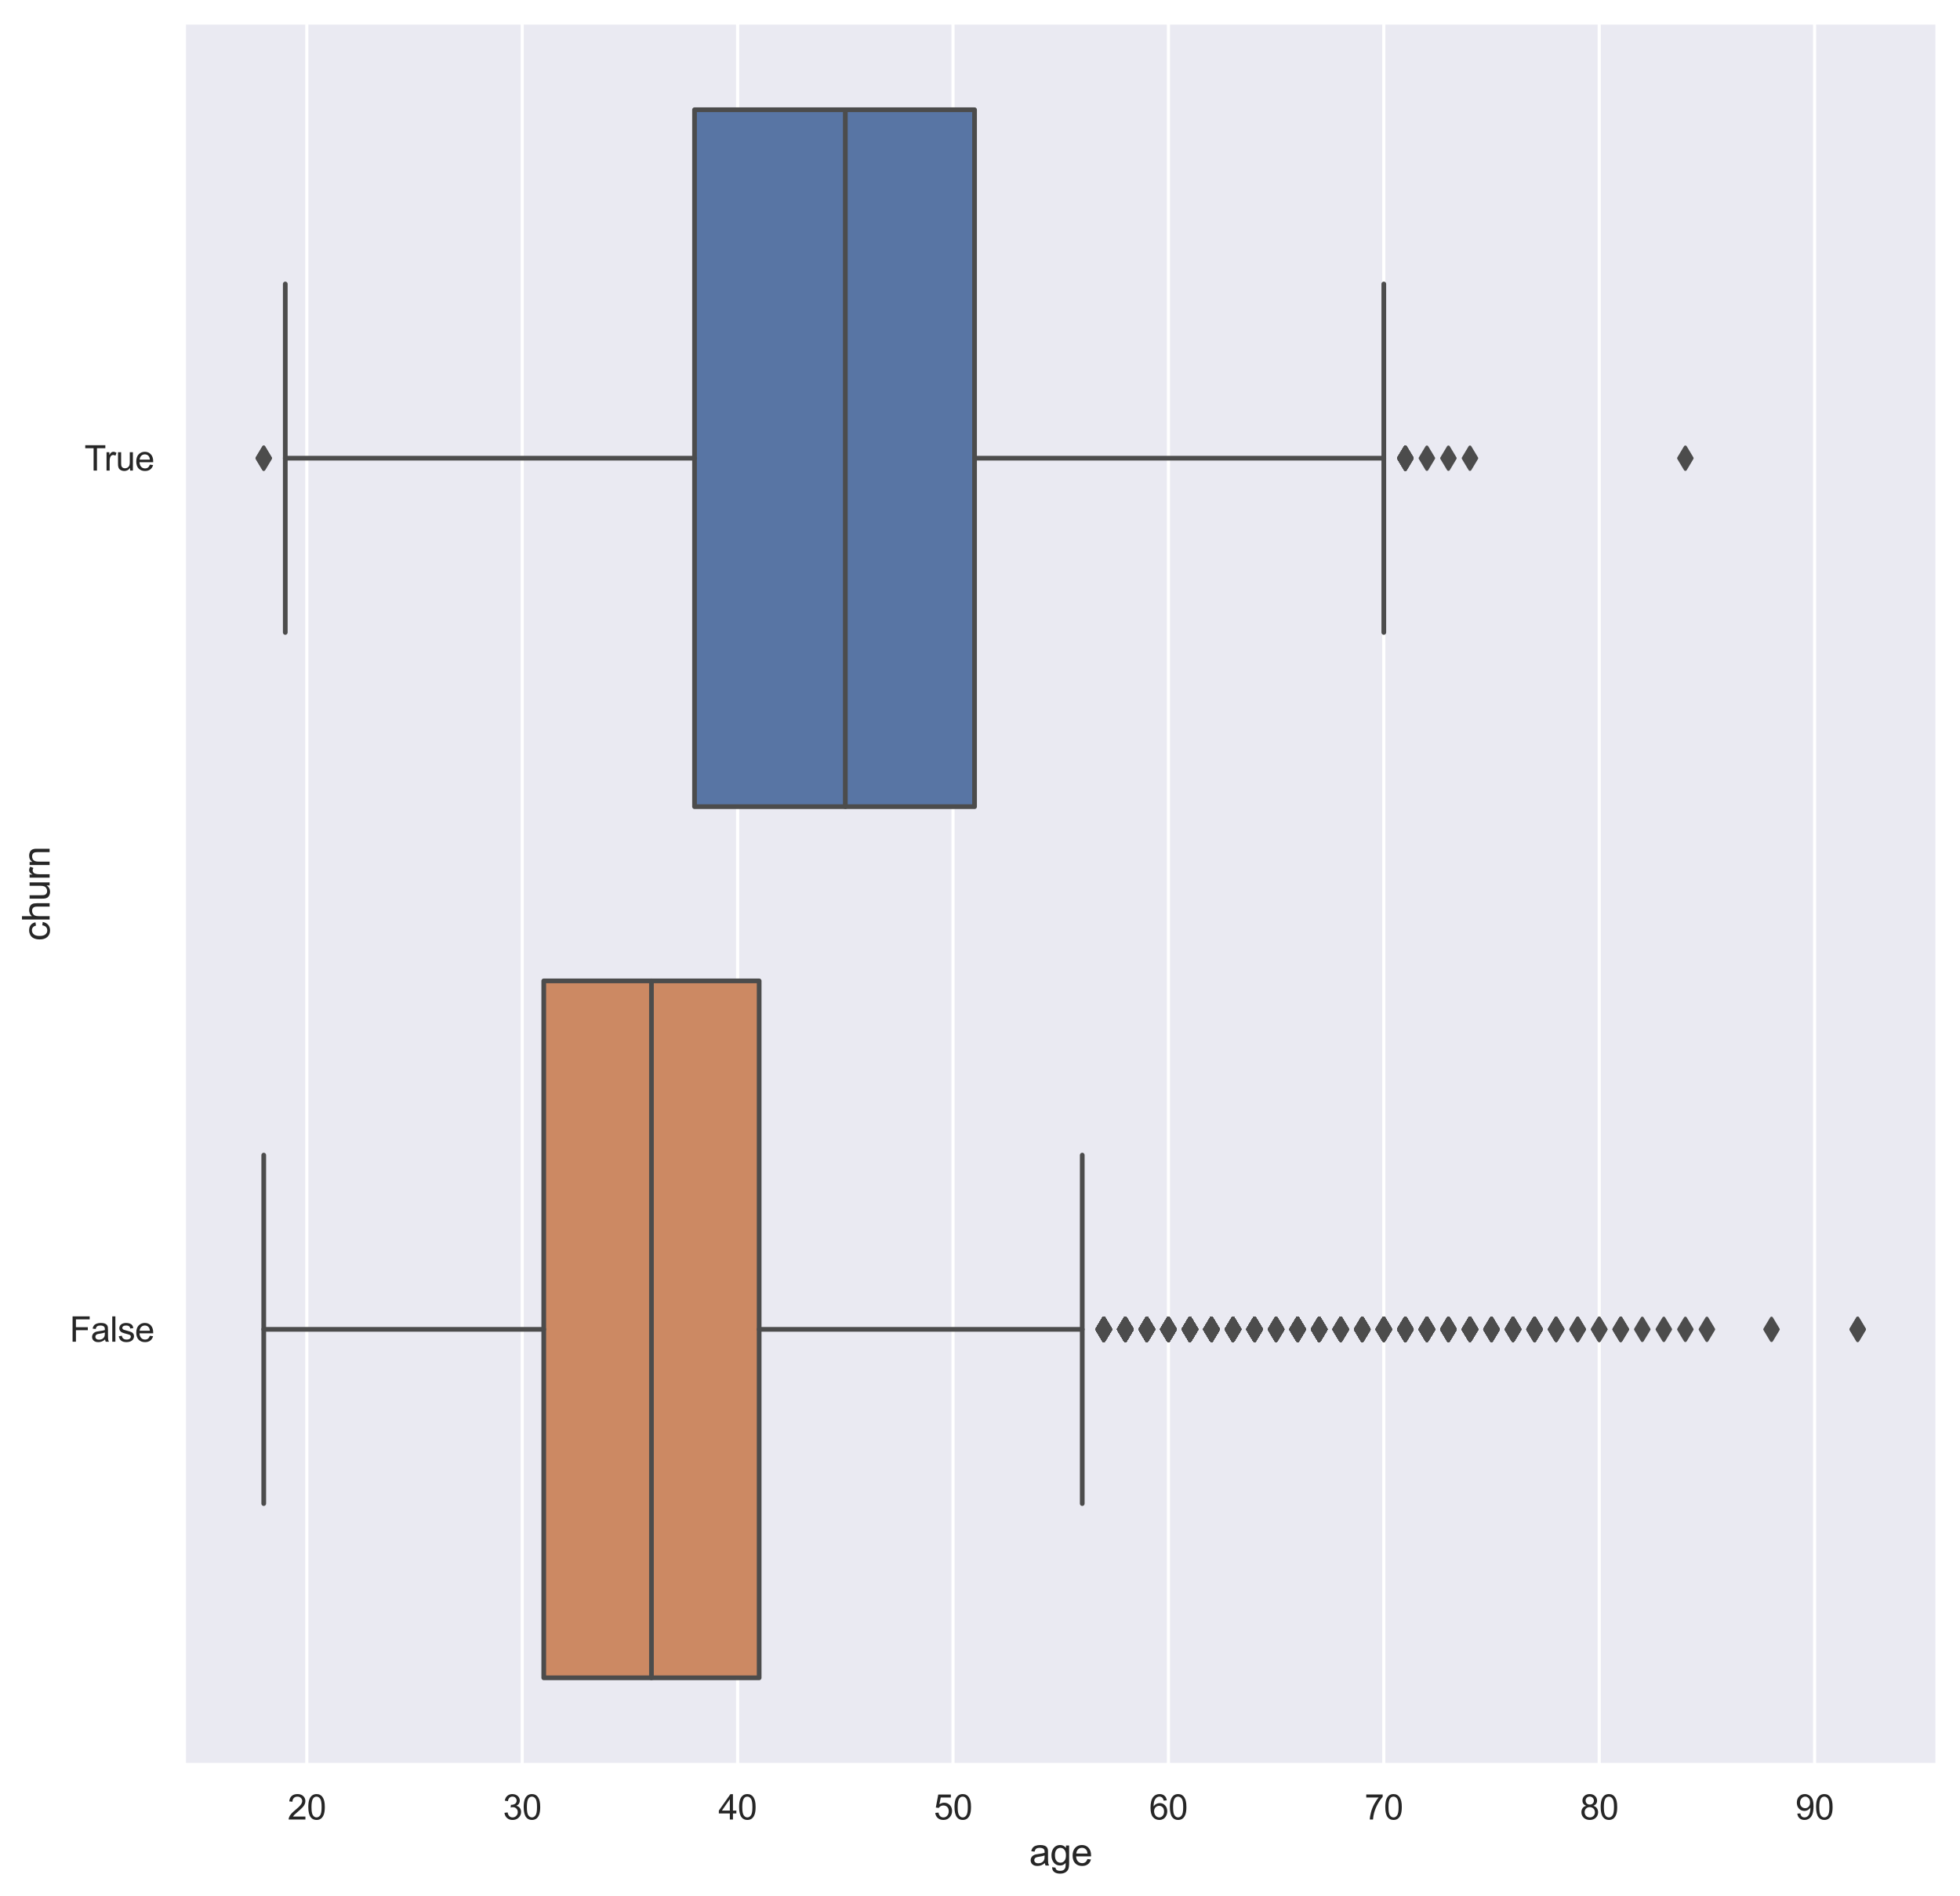 <?xml version="1.0" encoding="utf-8" standalone="no"?>
<!DOCTYPE svg PUBLIC "-//W3C//DTD SVG 1.1//EN"
  "http://www.w3.org/Graphics/SVG/1.1/DTD/svg11.dtd">
<svg xmlns:xlink="http://www.w3.org/1999/xlink" width="623.771pt" height="603.334pt" viewBox="0 0 623.771 603.334" xmlns="http://www.w3.org/2000/svg" version="1.1">
 <defs>
  <style type="text/css">*{stroke-linejoin: round; stroke-linecap: butt}</style>
 </defs>
 <g id="figure_1">
  <g id="patch_1">
   <path d="M 0 603.334 
L 623.771 603.334 
L 623.771 0 
L 0 0 
z
" style="fill: #ffffff"/>
  </g>
  <g id="axes_1">
   <g id="patch_2">
    <path d="M 58.571 561.6 
L 616.571 561.6 
L 616.571 7.2 
L 58.571 7.2 
z
" style="fill: #eaeaf2"/>
   </g>
   <g id="matplotlib.axis_1">
    <g id="xtick_1">
     <g id="line2d_1">
      <path d="M 97.645 561.6 
L 97.645 7.2 
" clip-path="url(#p4c7dabd0ca)" style="fill: none; stroke: #ffffff; stroke-linecap: round"/>
     </g>
     <g id="text_1">
      <!-- 20 -->
      <g style="fill: #262626" transform="translate(91.528 578.974)scale(0.11 -0.11)">
       <defs>
        <path id="ArialMT-32" d="M 3222 541 
L 3222 0 
L 194 0 
Q 188 203 259 391 
Q 375 700 629 1000 
Q 884 1300 1366 1694 
Q 2113 2306 2375 2664 
Q 2638 3022 2638 3341 
Q 2638 3675 2398 3904 
Q 2159 4134 1775 4134 
Q 1369 4134 1125 3890 
Q 881 3647 878 3216 
L 300 3275 
Q 359 3922 746 4261 
Q 1134 4600 1788 4600 
Q 2447 4600 2831 4234 
Q 3216 3869 3216 3328 
Q 3216 3053 3103 2787 
Q 2991 2522 2730 2228 
Q 2469 1934 1863 1422 
Q 1356 997 1212 845 
Q 1069 694 975 541 
L 3222 541 
z
" transform="scale(0.016)"/>
        <path id="ArialMT-30" d="M 266 2259 
Q 266 3072 433 3567 
Q 600 4063 929 4331 
Q 1259 4600 1759 4600 
Q 2128 4600 2406 4451 
Q 2684 4303 2865 4023 
Q 3047 3744 3150 3342 
Q 3253 2941 3253 2259 
Q 3253 1453 3087 958 
Q 2922 463 2592 192 
Q 2263 -78 1759 -78 
Q 1097 -78 719 397 
Q 266 969 266 2259 
z
M 844 2259 
Q 844 1131 1108 757 
Q 1372 384 1759 384 
Q 2147 384 2411 759 
Q 2675 1134 2675 2259 
Q 2675 3391 2411 3762 
Q 2147 4134 1753 4134 
Q 1366 4134 1134 3806 
Q 844 3388 844 2259 
z
" transform="scale(0.016)"/>
       </defs>
       <use xlink:href="#ArialMT-32"/>
       <use xlink:href="#ArialMT-30" x="55.615"/>
      </g>
     </g>
    </g>
    <g id="xtick_2">
     <g id="line2d_2">
      <path d="M 166.195 561.6 
L 166.195 7.2 
" clip-path="url(#p4c7dabd0ca)" style="fill: none; stroke: #ffffff; stroke-linecap: round"/>
     </g>
     <g id="text_2">
      <!-- 30 -->
      <g style="fill: #262626" transform="translate(160.078 578.974)scale(0.11 -0.11)">
       <defs>
        <path id="ArialMT-33" d="M 269 1209 
L 831 1284 
Q 928 806 1161 595 
Q 1394 384 1728 384 
Q 2125 384 2398 659 
Q 2672 934 2672 1341 
Q 2672 1728 2419 1979 
Q 2166 2231 1775 2231 
Q 1616 2231 1378 2169 
L 1441 2663 
Q 1497 2656 1531 2656 
Q 1891 2656 2178 2843 
Q 2466 3031 2466 3422 
Q 2466 3731 2256 3934 
Q 2047 4138 1716 4138 
Q 1388 4138 1169 3931 
Q 950 3725 888 3313 
L 325 3413 
Q 428 3978 793 4289 
Q 1159 4600 1703 4600 
Q 2078 4600 2393 4439 
Q 2709 4278 2876 4000 
Q 3044 3722 3044 3409 
Q 3044 3113 2884 2869 
Q 2725 2625 2413 2481 
Q 2819 2388 3044 2092 
Q 3269 1797 3269 1353 
Q 3269 753 2831 336 
Q 2394 -81 1725 -81 
Q 1122 -81 723 278 
Q 325 638 269 1209 
z
" transform="scale(0.016)"/>
       </defs>
       <use xlink:href="#ArialMT-33"/>
       <use xlink:href="#ArialMT-30" x="55.615"/>
      </g>
     </g>
    </g>
    <g id="xtick_3">
     <g id="line2d_3">
      <path d="M 234.746 561.6 
L 234.746 7.2 
" clip-path="url(#p4c7dabd0ca)" style="fill: none; stroke: #ffffff; stroke-linecap: round"/>
     </g>
     <g id="text_3">
      <!-- 40 -->
      <g style="fill: #262626" transform="translate(228.629 578.974)scale(0.11 -0.11)">
       <defs>
        <path id="ArialMT-34" d="M 2069 0 
L 2069 1097 
L 81 1097 
L 81 1613 
L 2172 4581 
L 2631 4581 
L 2631 1613 
L 3250 1613 
L 3250 1097 
L 2631 1097 
L 2631 0 
L 2069 0 
z
M 2069 1613 
L 2069 3678 
L 634 1613 
L 2069 1613 
z
" transform="scale(0.016)"/>
       </defs>
       <use xlink:href="#ArialMT-34"/>
       <use xlink:href="#ArialMT-30" x="55.615"/>
      </g>
     </g>
    </g>
    <g id="xtick_4">
     <g id="line2d_4">
      <path d="M 303.296 561.6 
L 303.296 7.2 
" clip-path="url(#p4c7dabd0ca)" style="fill: none; stroke: #ffffff; stroke-linecap: round"/>
     </g>
     <g id="text_4">
      <!-- 50 -->
      <g style="fill: #262626" transform="translate(297.179 578.974)scale(0.11 -0.11)">
       <defs>
        <path id="ArialMT-35" d="M 266 1200 
L 856 1250 
Q 922 819 1161 601 
Q 1400 384 1738 384 
Q 2144 384 2425 690 
Q 2706 997 2706 1503 
Q 2706 1984 2436 2262 
Q 2166 2541 1728 2541 
Q 1456 2541 1237 2417 
Q 1019 2294 894 2097 
L 366 2166 
L 809 4519 
L 3088 4519 
L 3088 3981 
L 1259 3981 
L 1013 2750 
Q 1425 3038 1878 3038 
Q 2478 3038 2890 2622 
Q 3303 2206 3303 1553 
Q 3303 931 2941 478 
Q 2500 -78 1738 -78 
Q 1113 -78 717 272 
Q 322 622 266 1200 
z
" transform="scale(0.016)"/>
       </defs>
       <use xlink:href="#ArialMT-35"/>
       <use xlink:href="#ArialMT-30" x="55.615"/>
      </g>
     </g>
    </g>
    <g id="xtick_5">
     <g id="line2d_5">
      <path d="M 371.846 561.6 
L 371.846 7.2 
" clip-path="url(#p4c7dabd0ca)" style="fill: none; stroke: #ffffff; stroke-linecap: round"/>
     </g>
     <g id="text_5">
      <!-- 60 -->
      <g style="fill: #262626" transform="translate(365.729 578.974)scale(0.11 -0.11)">
       <defs>
        <path id="ArialMT-36" d="M 3184 3459 
L 2625 3416 
Q 2550 3747 2413 3897 
Q 2184 4138 1850 4138 
Q 1581 4138 1378 3988 
Q 1113 3794 959 3422 
Q 806 3050 800 2363 
Q 1003 2672 1297 2822 
Q 1591 2972 1913 2972 
Q 2475 2972 2870 2558 
Q 3266 2144 3266 1488 
Q 3266 1056 3080 686 
Q 2894 316 2569 119 
Q 2244 -78 1831 -78 
Q 1128 -78 684 439 
Q 241 956 241 2144 
Q 241 3472 731 4075 
Q 1159 4600 1884 4600 
Q 2425 4600 2770 4297 
Q 3116 3994 3184 3459 
z
M 888 1484 
Q 888 1194 1011 928 
Q 1134 663 1356 523 
Q 1578 384 1822 384 
Q 2178 384 2434 671 
Q 2691 959 2691 1453 
Q 2691 1928 2437 2201 
Q 2184 2475 1800 2475 
Q 1419 2475 1153 2201 
Q 888 1928 888 1484 
z
" transform="scale(0.016)"/>
       </defs>
       <use xlink:href="#ArialMT-36"/>
       <use xlink:href="#ArialMT-30" x="55.615"/>
      </g>
     </g>
    </g>
    <g id="xtick_6">
     <g id="line2d_6">
      <path d="M 440.397 561.6 
L 440.397 7.2 
" clip-path="url(#p4c7dabd0ca)" style="fill: none; stroke: #ffffff; stroke-linecap: round"/>
     </g>
     <g id="text_6">
      <!-- 70 -->
      <g style="fill: #262626" transform="translate(434.28 578.974)scale(0.11 -0.11)">
       <defs>
        <path id="ArialMT-37" d="M 303 3981 
L 303 4522 
L 3269 4522 
L 3269 4084 
Q 2831 3619 2401 2847 
Q 1972 2075 1738 1259 
Q 1569 684 1522 0 
L 944 0 
Q 953 541 1156 1306 
Q 1359 2072 1739 2783 
Q 2119 3494 2547 3981 
L 303 3981 
z
" transform="scale(0.016)"/>
       </defs>
       <use xlink:href="#ArialMT-37"/>
       <use xlink:href="#ArialMT-30" x="55.615"/>
      </g>
     </g>
    </g>
    <g id="xtick_7">
     <g id="line2d_7">
      <path d="M 508.947 561.6 
L 508.947 7.2 
" clip-path="url(#p4c7dabd0ca)" style="fill: none; stroke: #ffffff; stroke-linecap: round"/>
     </g>
     <g id="text_7">
      <!-- 80 -->
      <g style="fill: #262626" transform="translate(502.83 578.974)scale(0.11 -0.11)">
       <defs>
        <path id="ArialMT-38" d="M 1131 2484 
Q 781 2613 612 2850 
Q 444 3088 444 3419 
Q 444 3919 803 4259 
Q 1163 4600 1759 4600 
Q 2359 4600 2725 4251 
Q 3091 3903 3091 3403 
Q 3091 3084 2923 2848 
Q 2756 2613 2416 2484 
Q 2838 2347 3058 2040 
Q 3278 1734 3278 1309 
Q 3278 722 2862 322 
Q 2447 -78 1769 -78 
Q 1091 -78 675 323 
Q 259 725 259 1325 
Q 259 1772 486 2073 
Q 713 2375 1131 2484 
z
M 1019 3438 
Q 1019 3113 1228 2906 
Q 1438 2700 1772 2700 
Q 2097 2700 2305 2904 
Q 2513 3109 2513 3406 
Q 2513 3716 2298 3927 
Q 2084 4138 1766 4138 
Q 1444 4138 1231 3931 
Q 1019 3725 1019 3438 
z
M 838 1322 
Q 838 1081 952 856 
Q 1066 631 1291 507 
Q 1516 384 1775 384 
Q 2178 384 2440 643 
Q 2703 903 2703 1303 
Q 2703 1709 2433 1975 
Q 2163 2241 1756 2241 
Q 1359 2241 1098 1978 
Q 838 1716 838 1322 
z
" transform="scale(0.016)"/>
       </defs>
       <use xlink:href="#ArialMT-38"/>
       <use xlink:href="#ArialMT-30" x="55.615"/>
      </g>
     </g>
    </g>
    <g id="xtick_8">
     <g id="line2d_8">
      <path d="M 577.497 561.6 
L 577.497 7.2 
" clip-path="url(#p4c7dabd0ca)" style="fill: none; stroke: #ffffff; stroke-linecap: round"/>
     </g>
     <g id="text_8">
      <!-- 90 -->
      <g style="fill: #262626" transform="translate(571.38 578.974)scale(0.11 -0.11)">
       <defs>
        <path id="ArialMT-39" d="M 350 1059 
L 891 1109 
Q 959 728 1153 556 
Q 1347 384 1650 384 
Q 1909 384 2104 503 
Q 2300 622 2425 820 
Q 2550 1019 2634 1356 
Q 2719 1694 2719 2044 
Q 2719 2081 2716 2156 
Q 2547 1888 2255 1720 
Q 1963 1553 1622 1553 
Q 1053 1553 659 1965 
Q 266 2378 266 3053 
Q 266 3750 677 4175 
Q 1088 4600 1706 4600 
Q 2153 4600 2523 4359 
Q 2894 4119 3086 3673 
Q 3278 3228 3278 2384 
Q 3278 1506 3087 986 
Q 2897 466 2520 194 
Q 2144 -78 1638 -78 
Q 1100 -78 759 220 
Q 419 519 350 1059 
z
M 2653 3081 
Q 2653 3566 2395 3850 
Q 2138 4134 1775 4134 
Q 1400 4134 1122 3828 
Q 844 3522 844 3034 
Q 844 2597 1108 2323 
Q 1372 2050 1759 2050 
Q 2150 2050 2401 2323 
Q 2653 2597 2653 3081 
z
" transform="scale(0.016)"/>
       </defs>
       <use xlink:href="#ArialMT-39"/>
       <use xlink:href="#ArialMT-30" x="55.615"/>
      </g>
     </g>
    </g>
    <g id="text_9">
     <!-- age -->
     <g style="fill: #262626" transform="translate(327.561 593.609)scale(0.12 -0.12)">
      <defs>
       <path id="ArialMT-61" d="M 2588 409 
Q 2275 144 1986 34 
Q 1697 -75 1366 -75 
Q 819 -75 525 192 
Q 231 459 231 875 
Q 231 1119 342 1320 
Q 453 1522 633 1644 
Q 813 1766 1038 1828 
Q 1203 1872 1538 1913 
Q 2219 1994 2541 2106 
Q 2544 2222 2544 2253 
Q 2544 2597 2384 2738 
Q 2169 2928 1744 2928 
Q 1347 2928 1158 2789 
Q 969 2650 878 2297 
L 328 2372 
Q 403 2725 575 2942 
Q 747 3159 1072 3276 
Q 1397 3394 1825 3394 
Q 2250 3394 2515 3294 
Q 2781 3194 2906 3042 
Q 3031 2891 3081 2659 
Q 3109 2516 3109 2141 
L 3109 1391 
Q 3109 606 3145 398 
Q 3181 191 3288 0 
L 2700 0 
Q 2613 175 2588 409 
z
M 2541 1666 
Q 2234 1541 1622 1453 
Q 1275 1403 1131 1340 
Q 988 1278 909 1158 
Q 831 1038 831 891 
Q 831 666 1001 516 
Q 1172 366 1500 366 
Q 1825 366 2078 508 
Q 2331 650 2450 897 
Q 2541 1088 2541 1459 
L 2541 1666 
z
" transform="scale(0.016)"/>
       <path id="ArialMT-67" d="M 319 -275 
L 866 -356 
Q 900 -609 1056 -725 
Q 1266 -881 1628 -881 
Q 2019 -881 2231 -725 
Q 2444 -569 2519 -288 
Q 2563 -116 2559 434 
Q 2191 0 1641 0 
Q 956 0 581 494 
Q 206 988 206 1678 
Q 206 2153 378 2554 
Q 550 2956 876 3175 
Q 1203 3394 1644 3394 
Q 2231 3394 2613 2919 
L 2613 3319 
L 3131 3319 
L 3131 450 
Q 3131 -325 2973 -648 
Q 2816 -972 2473 -1159 
Q 2131 -1347 1631 -1347 
Q 1038 -1347 672 -1080 
Q 306 -813 319 -275 
z
M 784 1719 
Q 784 1066 1043 766 
Q 1303 466 1694 466 
Q 2081 466 2343 764 
Q 2606 1063 2606 1700 
Q 2606 2309 2336 2618 
Q 2066 2928 1684 2928 
Q 1309 2928 1046 2623 
Q 784 2319 784 1719 
z
" transform="scale(0.016)"/>
       <path id="ArialMT-65" d="M 2694 1069 
L 3275 997 
Q 3138 488 2766 206 
Q 2394 -75 1816 -75 
Q 1088 -75 661 373 
Q 234 822 234 1631 
Q 234 2469 665 2931 
Q 1097 3394 1784 3394 
Q 2450 3394 2872 2941 
Q 3294 2488 3294 1666 
Q 3294 1616 3291 1516 
L 816 1516 
Q 847 969 1125 678 
Q 1403 388 1819 388 
Q 2128 388 2347 550 
Q 2566 713 2694 1069 
z
M 847 1978 
L 2700 1978 
Q 2663 2397 2488 2606 
Q 2219 2931 1791 2931 
Q 1403 2931 1139 2672 
Q 875 2413 847 1978 
z
" transform="scale(0.016)"/>
      </defs>
      <use xlink:href="#ArialMT-61"/>
      <use xlink:href="#ArialMT-67" x="55.615"/>
      <use xlink:href="#ArialMT-65" x="111.23"/>
     </g>
    </g>
   </g>
   <g id="matplotlib.axis_2">
    <g id="ytick_1">
     <g id="text_10">
      <!-- True -->
      <g style="fill: #262626" transform="translate(26.868 149.737)scale(0.11 -0.11)">
       <defs>
        <path id="ArialMT-54" d="M 1659 0 
L 1659 4041 
L 150 4041 
L 150 4581 
L 3781 4581 
L 3781 4041 
L 2266 4041 
L 2266 0 
L 1659 0 
z
" transform="scale(0.016)"/>
        <path id="ArialMT-72" d="M 416 0 
L 416 3319 
L 922 3319 
L 922 2816 
Q 1116 3169 1280 3281 
Q 1444 3394 1641 3394 
Q 1925 3394 2219 3213 
L 2025 2691 
Q 1819 2813 1613 2813 
Q 1428 2813 1281 2702 
Q 1134 2591 1072 2394 
Q 978 2094 978 1738 
L 978 0 
L 416 0 
z
" transform="scale(0.016)"/>
        <path id="ArialMT-75" d="M 2597 0 
L 2597 488 
Q 2209 -75 1544 -75 
Q 1250 -75 995 37 
Q 741 150 617 320 
Q 494 491 444 738 
Q 409 903 409 1263 
L 409 3319 
L 972 3319 
L 972 1478 
Q 972 1038 1006 884 
Q 1059 663 1231 536 
Q 1403 409 1656 409 
Q 1909 409 2131 539 
Q 2353 669 2445 892 
Q 2538 1116 2538 1541 
L 2538 3319 
L 3100 3319 
L 3100 0 
L 2597 0 
z
" transform="scale(0.016)"/>
       </defs>
       <use xlink:href="#ArialMT-54"/>
       <use xlink:href="#ArialMT-72" x="57.334"/>
       <use xlink:href="#ArialMT-75" x="90.635"/>
       <use xlink:href="#ArialMT-65" x="146.25"/>
      </g>
     </g>
    </g>
    <g id="ytick_2">
     <g id="text_11">
      <!-- False -->
      <g style="fill: #262626" transform="translate(22.174 426.937)scale(0.11 -0.11)">
       <defs>
        <path id="ArialMT-46" d="M 525 0 
L 525 4581 
L 3616 4581 
L 3616 4041 
L 1131 4041 
L 1131 2622 
L 3281 2622 
L 3281 2081 
L 1131 2081 
L 1131 0 
L 525 0 
z
" transform="scale(0.016)"/>
        <path id="ArialMT-6c" d="M 409 0 
L 409 4581 
L 972 4581 
L 972 0 
L 409 0 
z
" transform="scale(0.016)"/>
        <path id="ArialMT-73" d="M 197 991 
L 753 1078 
Q 800 744 1014 566 
Q 1228 388 1613 388 
Q 2000 388 2187 545 
Q 2375 703 2375 916 
Q 2375 1106 2209 1216 
Q 2094 1291 1634 1406 
Q 1016 1563 777 1677 
Q 538 1791 414 1992 
Q 291 2194 291 2438 
Q 291 2659 392 2848 
Q 494 3038 669 3163 
Q 800 3259 1026 3326 
Q 1253 3394 1513 3394 
Q 1903 3394 2198 3281 
Q 2494 3169 2634 2976 
Q 2775 2784 2828 2463 
L 2278 2388 
Q 2241 2644 2061 2787 
Q 1881 2931 1553 2931 
Q 1166 2931 1000 2803 
Q 834 2675 834 2503 
Q 834 2394 903 2306 
Q 972 2216 1119 2156 
Q 1203 2125 1616 2013 
Q 2213 1853 2448 1751 
Q 2684 1650 2818 1456 
Q 2953 1263 2953 975 
Q 2953 694 2789 445 
Q 2625 197 2315 61 
Q 2006 -75 1616 -75 
Q 969 -75 630 194 
Q 291 463 197 991 
z
" transform="scale(0.016)"/>
       </defs>
       <use xlink:href="#ArialMT-46"/>
       <use xlink:href="#ArialMT-61" x="61.084"/>
       <use xlink:href="#ArialMT-6c" x="116.699"/>
       <use xlink:href="#ArialMT-73" x="138.916"/>
       <use xlink:href="#ArialMT-65" x="188.916"/>
      </g>
     </g>
    </g>
    <g id="text_12">
     <!-- churn -->
     <g style="fill: #262626" transform="translate(15.789 299.408)rotate(-90)scale(0.12 -0.12)">
      <defs>
       <path id="ArialMT-63" d="M 2588 1216 
L 3141 1144 
Q 3050 572 2676 248 
Q 2303 -75 1759 -75 
Q 1078 -75 664 370 
Q 250 816 250 1647 
Q 250 2184 428 2587 
Q 606 2991 970 3192 
Q 1334 3394 1763 3394 
Q 2303 3394 2647 3120 
Q 2991 2847 3088 2344 
L 2541 2259 
Q 2463 2594 2264 2762 
Q 2066 2931 1784 2931 
Q 1359 2931 1093 2626 
Q 828 2322 828 1663 
Q 828 994 1084 691 
Q 1341 388 1753 388 
Q 2084 388 2306 591 
Q 2528 794 2588 1216 
z
" transform="scale(0.016)"/>
       <path id="ArialMT-68" d="M 422 0 
L 422 4581 
L 984 4581 
L 984 2938 
Q 1378 3394 1978 3394 
Q 2347 3394 2619 3248 
Q 2891 3103 3008 2847 
Q 3125 2591 3125 2103 
L 3125 0 
L 2563 0 
L 2563 2103 
Q 2563 2525 2380 2717 
Q 2197 2909 1863 2909 
Q 1613 2909 1392 2779 
Q 1172 2650 1078 2428 
Q 984 2206 984 1816 
L 984 0 
L 422 0 
z
" transform="scale(0.016)"/>
       <path id="ArialMT-6e" d="M 422 0 
L 422 3319 
L 928 3319 
L 928 2847 
Q 1294 3394 1984 3394 
Q 2284 3394 2536 3286 
Q 2788 3178 2913 3003 
Q 3038 2828 3088 2588 
Q 3119 2431 3119 2041 
L 3119 0 
L 2556 0 
L 2556 2019 
Q 2556 2363 2490 2533 
Q 2425 2703 2258 2804 
Q 2091 2906 1866 2906 
Q 1506 2906 1245 2678 
Q 984 2450 984 1813 
L 984 0 
L 422 0 
z
" transform="scale(0.016)"/>
      </defs>
      <use xlink:href="#ArialMT-63"/>
      <use xlink:href="#ArialMT-68" x="50"/>
      <use xlink:href="#ArialMT-75" x="105.615"/>
      <use xlink:href="#ArialMT-72" x="161.23"/>
      <use xlink:href="#ArialMT-6e" x="194.531"/>
     </g>
    </g>
   </g>
   <g id="patch_3">
    <path d="M 221.035 34.92 
L 221.035 256.68 
L 310.151 256.68 
L 310.151 34.92 
L 221.035 34.92 
z
" clip-path="url(#p4c7dabd0ca)" style="fill: #5875a4; stroke: #4c4c4c; stroke-width: 1.5; stroke-linejoin: miter"/>
   </g>
   <g id="patch_4">
    <path d="M 173.05 312.12 
L 173.05 533.88 
L 241.601 533.88 
L 241.601 312.12 
L 173.05 312.12 
z
" clip-path="url(#p4c7dabd0ca)" style="fill: #cc8963; stroke: #4c4c4c; stroke-width: 1.5; stroke-linejoin: miter"/>
   </g>
   <g id="line2d_9">
    <path d="M 221.035 145.8 
L 90.79 145.8 
" clip-path="url(#p4c7dabd0ca)" style="fill: none; stroke: #4c4c4c; stroke-width: 1.5; stroke-linecap: round"/>
   </g>
   <g id="line2d_10">
    <path d="M 310.151 145.8 
L 440.397 145.8 
" clip-path="url(#p4c7dabd0ca)" style="fill: none; stroke: #4c4c4c; stroke-width: 1.5; stroke-linecap: round"/>
   </g>
   <g id="line2d_11">
    <path d="M 90.79 90.36 
L 90.79 201.24 
" clip-path="url(#p4c7dabd0ca)" style="fill: none; stroke: #4c4c4c; stroke-width: 1.5; stroke-linecap: round"/>
   </g>
   <g id="line2d_12">
    <path d="M 440.397 90.36 
L 440.397 201.24 
" clip-path="url(#p4c7dabd0ca)" style="fill: none; stroke: #4c4c4c; stroke-width: 1.5; stroke-linecap: round"/>
   </g>
   <g id="line2d_13">
    <defs>
     <path id="mabf93b98f5" d="M -0 3.536 
L 2.121 0 
L -0 -3.536 
L -2.121 -0 
z
" style="stroke: #4c4c4c; stroke-linejoin: miter"/>
    </defs>
    <g clip-path="url(#p4c7dabd0ca)">
     <use xlink:href="#mabf93b98f5" x="83.935" y="145.8" style="fill: #4c4c4c; stroke: #4c4c4c; stroke-linejoin: miter"/>
     <use xlink:href="#mabf93b98f5" x="83.935" y="145.8" style="fill: #4c4c4c; stroke: #4c4c4c; stroke-linejoin: miter"/>
     <use xlink:href="#mabf93b98f5" x="460.962" y="145.8" style="fill: #4c4c4c; stroke: #4c4c4c; stroke-linejoin: miter"/>
     <use xlink:href="#mabf93b98f5" x="447.252" y="145.8" style="fill: #4c4c4c; stroke: #4c4c4c; stroke-linejoin: miter"/>
     <use xlink:href="#mabf93b98f5" x="467.817" y="145.8" style="fill: #4c4c4c; stroke: #4c4c4c; stroke-linejoin: miter"/>
     <use xlink:href="#mabf93b98f5" x="447.252" y="145.8" style="fill: #4c4c4c; stroke: #4c4c4c; stroke-linejoin: miter"/>
     <use xlink:href="#mabf93b98f5" x="536.367" y="145.8" style="fill: #4c4c4c; stroke: #4c4c4c; stroke-linejoin: miter"/>
     <use xlink:href="#mabf93b98f5" x="447.252" y="145.8" style="fill: #4c4c4c; stroke: #4c4c4c; stroke-linejoin: miter"/>
     <use xlink:href="#mabf93b98f5" x="447.252" y="145.8" style="fill: #4c4c4c; stroke: #4c4c4c; stroke-linejoin: miter"/>
     <use xlink:href="#mabf93b98f5" x="447.252" y="145.8" style="fill: #4c4c4c; stroke: #4c4c4c; stroke-linejoin: miter"/>
     <use xlink:href="#mabf93b98f5" x="447.252" y="145.8" style="fill: #4c4c4c; stroke: #4c4c4c; stroke-linejoin: miter"/>
     <use xlink:href="#mabf93b98f5" x="454.107" y="145.8" style="fill: #4c4c4c; stroke: #4c4c4c; stroke-linejoin: miter"/>
     <use xlink:href="#mabf93b98f5" x="447.252" y="145.8" style="fill: #4c4c4c; stroke: #4c4c4c; stroke-linejoin: miter"/>
    </g>
   </g>
   <g id="line2d_14">
    <path d="M 173.05 423 
L 83.935 423 
" clip-path="url(#p4c7dabd0ca)" style="fill: none; stroke: #4c4c4c; stroke-width: 1.5; stroke-linecap: round"/>
   </g>
   <g id="line2d_15">
    <path d="M 241.601 423 
L 344.426 423 
" clip-path="url(#p4c7dabd0ca)" style="fill: none; stroke: #4c4c4c; stroke-width: 1.5; stroke-linecap: round"/>
   </g>
   <g id="line2d_16">
    <path d="M 83.935 367.56 
L 83.935 478.44 
" clip-path="url(#p4c7dabd0ca)" style="fill: none; stroke: #4c4c4c; stroke-width: 1.5; stroke-linecap: round"/>
   </g>
   <g id="line2d_17">
    <path d="M 344.426 367.56 
L 344.426 478.44 
" clip-path="url(#p4c7dabd0ca)" style="fill: none; stroke: #4c4c4c; stroke-width: 1.5; stroke-linecap: round"/>
   </g>
   <g id="line2d_18">
    <g clip-path="url(#p4c7dabd0ca)">
     <use xlink:href="#mabf93b98f5" x="378.701" y="423" style="fill: #4c4c4c; stroke: #4c4c4c; stroke-linejoin: miter"/>
     <use xlink:href="#mabf93b98f5" x="378.701" y="423" style="fill: #4c4c4c; stroke: #4c4c4c; stroke-linejoin: miter"/>
     <use xlink:href="#mabf93b98f5" x="474.672" y="423" style="fill: #4c4c4c; stroke: #4c4c4c; stroke-linejoin: miter"/>
     <use xlink:href="#mabf93b98f5" x="460.962" y="423" style="fill: #4c4c4c; stroke: #4c4c4c; stroke-linejoin: miter"/>
     <use xlink:href="#mabf93b98f5" x="406.121" y="423" style="fill: #4c4c4c; stroke: #4c4c4c; stroke-linejoin: miter"/>
     <use xlink:href="#mabf93b98f5" x="351.281" y="423" style="fill: #4c4c4c; stroke: #4c4c4c; stroke-linejoin: miter"/>
     <use xlink:href="#mabf93b98f5" x="454.107" y="423" style="fill: #4c4c4c; stroke: #4c4c4c; stroke-linejoin: miter"/>
     <use xlink:href="#mabf93b98f5" x="419.832" y="423" style="fill: #4c4c4c; stroke: #4c4c4c; stroke-linejoin: miter"/>
     <use xlink:href="#mabf93b98f5" x="502.092" y="423" style="fill: #4c4c4c; stroke: #4c4c4c; stroke-linejoin: miter"/>
     <use xlink:href="#mabf93b98f5" x="358.136" y="423" style="fill: #4c4c4c; stroke: #4c4c4c; stroke-linejoin: miter"/>
     <use xlink:href="#mabf93b98f5" x="508.947" y="423" style="fill: #4c4c4c; stroke: #4c4c4c; stroke-linejoin: miter"/>
     <use xlink:href="#mabf93b98f5" x="364.991" y="423" style="fill: #4c4c4c; stroke: #4c4c4c; stroke-linejoin: miter"/>
     <use xlink:href="#mabf93b98f5" x="351.281" y="423" style="fill: #4c4c4c; stroke: #4c4c4c; stroke-linejoin: miter"/>
     <use xlink:href="#mabf93b98f5" x="364.991" y="423" style="fill: #4c4c4c; stroke: #4c4c4c; stroke-linejoin: miter"/>
     <use xlink:href="#mabf93b98f5" x="351.281" y="423" style="fill: #4c4c4c; stroke: #4c4c4c; stroke-linejoin: miter"/>
     <use xlink:href="#mabf93b98f5" x="358.136" y="423" style="fill: #4c4c4c; stroke: #4c4c4c; stroke-linejoin: miter"/>
     <use xlink:href="#mabf93b98f5" x="426.687" y="423" style="fill: #4c4c4c; stroke: #4c4c4c; stroke-linejoin: miter"/>
     <use xlink:href="#mabf93b98f5" x="474.672" y="423" style="fill: #4c4c4c; stroke: #4c4c4c; stroke-linejoin: miter"/>
     <use xlink:href="#mabf93b98f5" x="412.976" y="423" style="fill: #4c4c4c; stroke: #4c4c4c; stroke-linejoin: miter"/>
     <use xlink:href="#mabf93b98f5" x="385.556" y="423" style="fill: #4c4c4c; stroke: #4c4c4c; stroke-linejoin: miter"/>
     <use xlink:href="#mabf93b98f5" x="358.136" y="423" style="fill: #4c4c4c; stroke: #4c4c4c; stroke-linejoin: miter"/>
     <use xlink:href="#mabf93b98f5" x="351.281" y="423" style="fill: #4c4c4c; stroke: #4c4c4c; stroke-linejoin: miter"/>
     <use xlink:href="#mabf93b98f5" x="440.397" y="423" style="fill: #4c4c4c; stroke: #4c4c4c; stroke-linejoin: miter"/>
     <use xlink:href="#mabf93b98f5" x="378.701" y="423" style="fill: #4c4c4c; stroke: #4c4c4c; stroke-linejoin: miter"/>
     <use xlink:href="#mabf93b98f5" x="392.411" y="423" style="fill: #4c4c4c; stroke: #4c4c4c; stroke-linejoin: miter"/>
     <use xlink:href="#mabf93b98f5" x="351.281" y="423" style="fill: #4c4c4c; stroke: #4c4c4c; stroke-linejoin: miter"/>
     <use xlink:href="#mabf93b98f5" x="454.107" y="423" style="fill: #4c4c4c; stroke: #4c4c4c; stroke-linejoin: miter"/>
     <use xlink:href="#mabf93b98f5" x="399.266" y="423" style="fill: #4c4c4c; stroke: #4c4c4c; stroke-linejoin: miter"/>
     <use xlink:href="#mabf93b98f5" x="399.266" y="423" style="fill: #4c4c4c; stroke: #4c4c4c; stroke-linejoin: miter"/>
     <use xlink:href="#mabf93b98f5" x="351.281" y="423" style="fill: #4c4c4c; stroke: #4c4c4c; stroke-linejoin: miter"/>
     <use xlink:href="#mabf93b98f5" x="440.397" y="423" style="fill: #4c4c4c; stroke: #4c4c4c; stroke-linejoin: miter"/>
     <use xlink:href="#mabf93b98f5" x="358.136" y="423" style="fill: #4c4c4c; stroke: #4c4c4c; stroke-linejoin: miter"/>
     <use xlink:href="#mabf93b98f5" x="351.281" y="423" style="fill: #4c4c4c; stroke: #4c4c4c; stroke-linejoin: miter"/>
     <use xlink:href="#mabf93b98f5" x="419.832" y="423" style="fill: #4c4c4c; stroke: #4c4c4c; stroke-linejoin: miter"/>
     <use xlink:href="#mabf93b98f5" x="371.846" y="423" style="fill: #4c4c4c; stroke: #4c4c4c; stroke-linejoin: miter"/>
     <use xlink:href="#mabf93b98f5" x="358.136" y="423" style="fill: #4c4c4c; stroke: #4c4c4c; stroke-linejoin: miter"/>
     <use xlink:href="#mabf93b98f5" x="522.657" y="423" style="fill: #4c4c4c; stroke: #4c4c4c; stroke-linejoin: miter"/>
     <use xlink:href="#mabf93b98f5" x="433.542" y="423" style="fill: #4c4c4c; stroke: #4c4c4c; stroke-linejoin: miter"/>
     <use xlink:href="#mabf93b98f5" x="406.121" y="423" style="fill: #4c4c4c; stroke: #4c4c4c; stroke-linejoin: miter"/>
     <use xlink:href="#mabf93b98f5" x="351.281" y="423" style="fill: #4c4c4c; stroke: #4c4c4c; stroke-linejoin: miter"/>
     <use xlink:href="#mabf93b98f5" x="406.121" y="423" style="fill: #4c4c4c; stroke: #4c4c4c; stroke-linejoin: miter"/>
     <use xlink:href="#mabf93b98f5" x="467.817" y="423" style="fill: #4c4c4c; stroke: #4c4c4c; stroke-linejoin: miter"/>
     <use xlink:href="#mabf93b98f5" x="378.701" y="423" style="fill: #4c4c4c; stroke: #4c4c4c; stroke-linejoin: miter"/>
     <use xlink:href="#mabf93b98f5" x="419.832" y="423" style="fill: #4c4c4c; stroke: #4c4c4c; stroke-linejoin: miter"/>
     <use xlink:href="#mabf93b98f5" x="412.976" y="423" style="fill: #4c4c4c; stroke: #4c4c4c; stroke-linejoin: miter"/>
     <use xlink:href="#mabf93b98f5" x="419.832" y="423" style="fill: #4c4c4c; stroke: #4c4c4c; stroke-linejoin: miter"/>
     <use xlink:href="#mabf93b98f5" x="440.397" y="423" style="fill: #4c4c4c; stroke: #4c4c4c; stroke-linejoin: miter"/>
     <use xlink:href="#mabf93b98f5" x="385.556" y="423" style="fill: #4c4c4c; stroke: #4c4c4c; stroke-linejoin: miter"/>
     <use xlink:href="#mabf93b98f5" x="447.252" y="423" style="fill: #4c4c4c; stroke: #4c4c4c; stroke-linejoin: miter"/>
     <use xlink:href="#mabf93b98f5" x="454.107" y="423" style="fill: #4c4c4c; stroke: #4c4c4c; stroke-linejoin: miter"/>
     <use xlink:href="#mabf93b98f5" x="419.832" y="423" style="fill: #4c4c4c; stroke: #4c4c4c; stroke-linejoin: miter"/>
     <use xlink:href="#mabf93b98f5" x="467.817" y="423" style="fill: #4c4c4c; stroke: #4c4c4c; stroke-linejoin: miter"/>
     <use xlink:href="#mabf93b98f5" x="378.701" y="423" style="fill: #4c4c4c; stroke: #4c4c4c; stroke-linejoin: miter"/>
     <use xlink:href="#mabf93b98f5" x="358.136" y="423" style="fill: #4c4c4c; stroke: #4c4c4c; stroke-linejoin: miter"/>
     <use xlink:href="#mabf93b98f5" x="351.281" y="423" style="fill: #4c4c4c; stroke: #4c4c4c; stroke-linejoin: miter"/>
     <use xlink:href="#mabf93b98f5" x="481.527" y="423" style="fill: #4c4c4c; stroke: #4c4c4c; stroke-linejoin: miter"/>
     <use xlink:href="#mabf93b98f5" x="412.976" y="423" style="fill: #4c4c4c; stroke: #4c4c4c; stroke-linejoin: miter"/>
     <use xlink:href="#mabf93b98f5" x="392.411" y="423" style="fill: #4c4c4c; stroke: #4c4c4c; stroke-linejoin: miter"/>
     <use xlink:href="#mabf93b98f5" x="412.976" y="423" style="fill: #4c4c4c; stroke: #4c4c4c; stroke-linejoin: miter"/>
     <use xlink:href="#mabf93b98f5" x="426.687" y="423" style="fill: #4c4c4c; stroke: #4c4c4c; stroke-linejoin: miter"/>
     <use xlink:href="#mabf93b98f5" x="419.832" y="423" style="fill: #4c4c4c; stroke: #4c4c4c; stroke-linejoin: miter"/>
     <use xlink:href="#mabf93b98f5" x="364.991" y="423" style="fill: #4c4c4c; stroke: #4c4c4c; stroke-linejoin: miter"/>
     <use xlink:href="#mabf93b98f5" x="392.411" y="423" style="fill: #4c4c4c; stroke: #4c4c4c; stroke-linejoin: miter"/>
     <use xlink:href="#mabf93b98f5" x="447.252" y="423" style="fill: #4c4c4c; stroke: #4c4c4c; stroke-linejoin: miter"/>
     <use xlink:href="#mabf93b98f5" x="412.976" y="423" style="fill: #4c4c4c; stroke: #4c4c4c; stroke-linejoin: miter"/>
     <use xlink:href="#mabf93b98f5" x="433.542" y="423" style="fill: #4c4c4c; stroke: #4c4c4c; stroke-linejoin: miter"/>
     <use xlink:href="#mabf93b98f5" x="351.281" y="423" style="fill: #4c4c4c; stroke: #4c4c4c; stroke-linejoin: miter"/>
     <use xlink:href="#mabf93b98f5" x="385.556" y="423" style="fill: #4c4c4c; stroke: #4c4c4c; stroke-linejoin: miter"/>
     <use xlink:href="#mabf93b98f5" x="406.121" y="423" style="fill: #4c4c4c; stroke: #4c4c4c; stroke-linejoin: miter"/>
     <use xlink:href="#mabf93b98f5" x="412.976" y="423" style="fill: #4c4c4c; stroke: #4c4c4c; stroke-linejoin: miter"/>
     <use xlink:href="#mabf93b98f5" x="351.281" y="423" style="fill: #4c4c4c; stroke: #4c4c4c; stroke-linejoin: miter"/>
     <use xlink:href="#mabf93b98f5" x="433.542" y="423" style="fill: #4c4c4c; stroke: #4c4c4c; stroke-linejoin: miter"/>
     <use xlink:href="#mabf93b98f5" x="378.701" y="423" style="fill: #4c4c4c; stroke: #4c4c4c; stroke-linejoin: miter"/>
     <use xlink:href="#mabf93b98f5" x="399.266" y="423" style="fill: #4c4c4c; stroke: #4c4c4c; stroke-linejoin: miter"/>
     <use xlink:href="#mabf93b98f5" x="488.382" y="423" style="fill: #4c4c4c; stroke: #4c4c4c; stroke-linejoin: miter"/>
     <use xlink:href="#mabf93b98f5" x="385.556" y="423" style="fill: #4c4c4c; stroke: #4c4c4c; stroke-linejoin: miter"/>
     <use xlink:href="#mabf93b98f5" x="364.991" y="423" style="fill: #4c4c4c; stroke: #4c4c4c; stroke-linejoin: miter"/>
     <use xlink:href="#mabf93b98f5" x="351.281" y="423" style="fill: #4c4c4c; stroke: #4c4c4c; stroke-linejoin: miter"/>
     <use xlink:href="#mabf93b98f5" x="467.817" y="423" style="fill: #4c4c4c; stroke: #4c4c4c; stroke-linejoin: miter"/>
     <use xlink:href="#mabf93b98f5" x="364.991" y="423" style="fill: #4c4c4c; stroke: #4c4c4c; stroke-linejoin: miter"/>
     <use xlink:href="#mabf93b98f5" x="406.121" y="423" style="fill: #4c4c4c; stroke: #4c4c4c; stroke-linejoin: miter"/>
     <use xlink:href="#mabf93b98f5" x="378.701" y="423" style="fill: #4c4c4c; stroke: #4c4c4c; stroke-linejoin: miter"/>
     <use xlink:href="#mabf93b98f5" x="440.397" y="423" style="fill: #4c4c4c; stroke: #4c4c4c; stroke-linejoin: miter"/>
     <use xlink:href="#mabf93b98f5" x="371.846" y="423" style="fill: #4c4c4c; stroke: #4c4c4c; stroke-linejoin: miter"/>
     <use xlink:href="#mabf93b98f5" x="419.832" y="423" style="fill: #4c4c4c; stroke: #4c4c4c; stroke-linejoin: miter"/>
     <use xlink:href="#mabf93b98f5" x="433.542" y="423" style="fill: #4c4c4c; stroke: #4c4c4c; stroke-linejoin: miter"/>
     <use xlink:href="#mabf93b98f5" x="419.832" y="423" style="fill: #4c4c4c; stroke: #4c4c4c; stroke-linejoin: miter"/>
     <use xlink:href="#mabf93b98f5" x="467.817" y="423" style="fill: #4c4c4c; stroke: #4c4c4c; stroke-linejoin: miter"/>
     <use xlink:href="#mabf93b98f5" x="433.542" y="423" style="fill: #4c4c4c; stroke: #4c4c4c; stroke-linejoin: miter"/>
     <use xlink:href="#mabf93b98f5" x="358.136" y="423" style="fill: #4c4c4c; stroke: #4c4c4c; stroke-linejoin: miter"/>
     <use xlink:href="#mabf93b98f5" x="467.817" y="423" style="fill: #4c4c4c; stroke: #4c4c4c; stroke-linejoin: miter"/>
     <use xlink:href="#mabf93b98f5" x="467.817" y="423" style="fill: #4c4c4c; stroke: #4c4c4c; stroke-linejoin: miter"/>
     <use xlink:href="#mabf93b98f5" x="399.266" y="423" style="fill: #4c4c4c; stroke: #4c4c4c; stroke-linejoin: miter"/>
     <use xlink:href="#mabf93b98f5" x="440.397" y="423" style="fill: #4c4c4c; stroke: #4c4c4c; stroke-linejoin: miter"/>
     <use xlink:href="#mabf93b98f5" x="351.281" y="423" style="fill: #4c4c4c; stroke: #4c4c4c; stroke-linejoin: miter"/>
     <use xlink:href="#mabf93b98f5" x="378.701" y="423" style="fill: #4c4c4c; stroke: #4c4c4c; stroke-linejoin: miter"/>
     <use xlink:href="#mabf93b98f5" x="467.817" y="423" style="fill: #4c4c4c; stroke: #4c4c4c; stroke-linejoin: miter"/>
     <use xlink:href="#mabf93b98f5" x="454.107" y="423" style="fill: #4c4c4c; stroke: #4c4c4c; stroke-linejoin: miter"/>
     <use xlink:href="#mabf93b98f5" x="488.382" y="423" style="fill: #4c4c4c; stroke: #4c4c4c; stroke-linejoin: miter"/>
     <use xlink:href="#mabf93b98f5" x="358.136" y="423" style="fill: #4c4c4c; stroke: #4c4c4c; stroke-linejoin: miter"/>
     <use xlink:href="#mabf93b98f5" x="358.136" y="423" style="fill: #4c4c4c; stroke: #4c4c4c; stroke-linejoin: miter"/>
     <use xlink:href="#mabf93b98f5" x="412.976" y="423" style="fill: #4c4c4c; stroke: #4c4c4c; stroke-linejoin: miter"/>
     <use xlink:href="#mabf93b98f5" x="378.701" y="423" style="fill: #4c4c4c; stroke: #4c4c4c; stroke-linejoin: miter"/>
     <use xlink:href="#mabf93b98f5" x="378.701" y="423" style="fill: #4c4c4c; stroke: #4c4c4c; stroke-linejoin: miter"/>
     <use xlink:href="#mabf93b98f5" x="378.701" y="423" style="fill: #4c4c4c; stroke: #4c4c4c; stroke-linejoin: miter"/>
     <use xlink:href="#mabf93b98f5" x="351.281" y="423" style="fill: #4c4c4c; stroke: #4c4c4c; stroke-linejoin: miter"/>
     <use xlink:href="#mabf93b98f5" x="351.281" y="423" style="fill: #4c4c4c; stroke: #4c4c4c; stroke-linejoin: miter"/>
     <use xlink:href="#mabf93b98f5" x="467.817" y="423" style="fill: #4c4c4c; stroke: #4c4c4c; stroke-linejoin: miter"/>
     <use xlink:href="#mabf93b98f5" x="364.991" y="423" style="fill: #4c4c4c; stroke: #4c4c4c; stroke-linejoin: miter"/>
     <use xlink:href="#mabf93b98f5" x="351.281" y="423" style="fill: #4c4c4c; stroke: #4c4c4c; stroke-linejoin: miter"/>
     <use xlink:href="#mabf93b98f5" x="364.991" y="423" style="fill: #4c4c4c; stroke: #4c4c4c; stroke-linejoin: miter"/>
     <use xlink:href="#mabf93b98f5" x="563.787" y="423" style="fill: #4c4c4c; stroke: #4c4c4c; stroke-linejoin: miter"/>
     <use xlink:href="#mabf93b98f5" x="351.281" y="423" style="fill: #4c4c4c; stroke: #4c4c4c; stroke-linejoin: miter"/>
     <use xlink:href="#mabf93b98f5" x="385.556" y="423" style="fill: #4c4c4c; stroke: #4c4c4c; stroke-linejoin: miter"/>
     <use xlink:href="#mabf93b98f5" x="371.846" y="423" style="fill: #4c4c4c; stroke: #4c4c4c; stroke-linejoin: miter"/>
     <use xlink:href="#mabf93b98f5" x="378.701" y="423" style="fill: #4c4c4c; stroke: #4c4c4c; stroke-linejoin: miter"/>
     <use xlink:href="#mabf93b98f5" x="364.991" y="423" style="fill: #4c4c4c; stroke: #4c4c4c; stroke-linejoin: miter"/>
     <use xlink:href="#mabf93b98f5" x="358.136" y="423" style="fill: #4c4c4c; stroke: #4c4c4c; stroke-linejoin: miter"/>
     <use xlink:href="#mabf93b98f5" x="358.136" y="423" style="fill: #4c4c4c; stroke: #4c4c4c; stroke-linejoin: miter"/>
     <use xlink:href="#mabf93b98f5" x="385.556" y="423" style="fill: #4c4c4c; stroke: #4c4c4c; stroke-linejoin: miter"/>
     <use xlink:href="#mabf93b98f5" x="392.411" y="423" style="fill: #4c4c4c; stroke: #4c4c4c; stroke-linejoin: miter"/>
     <use xlink:href="#mabf93b98f5" x="371.846" y="423" style="fill: #4c4c4c; stroke: #4c4c4c; stroke-linejoin: miter"/>
     <use xlink:href="#mabf93b98f5" x="419.832" y="423" style="fill: #4c4c4c; stroke: #4c4c4c; stroke-linejoin: miter"/>
     <use xlink:href="#mabf93b98f5" x="440.397" y="423" style="fill: #4c4c4c; stroke: #4c4c4c; stroke-linejoin: miter"/>
     <use xlink:href="#mabf93b98f5" x="358.136" y="423" style="fill: #4c4c4c; stroke: #4c4c4c; stroke-linejoin: miter"/>
     <use xlink:href="#mabf93b98f5" x="351.281" y="423" style="fill: #4c4c4c; stroke: #4c4c4c; stroke-linejoin: miter"/>
     <use xlink:href="#mabf93b98f5" x="426.687" y="423" style="fill: #4c4c4c; stroke: #4c4c4c; stroke-linejoin: miter"/>
     <use xlink:href="#mabf93b98f5" x="454.107" y="423" style="fill: #4c4c4c; stroke: #4c4c4c; stroke-linejoin: miter"/>
     <use xlink:href="#mabf93b98f5" x="447.252" y="423" style="fill: #4c4c4c; stroke: #4c4c4c; stroke-linejoin: miter"/>
     <use xlink:href="#mabf93b98f5" x="412.976" y="423" style="fill: #4c4c4c; stroke: #4c4c4c; stroke-linejoin: miter"/>
     <use xlink:href="#mabf93b98f5" x="364.991" y="423" style="fill: #4c4c4c; stroke: #4c4c4c; stroke-linejoin: miter"/>
     <use xlink:href="#mabf93b98f5" x="371.846" y="423" style="fill: #4c4c4c; stroke: #4c4c4c; stroke-linejoin: miter"/>
     <use xlink:href="#mabf93b98f5" x="474.672" y="423" style="fill: #4c4c4c; stroke: #4c4c4c; stroke-linejoin: miter"/>
     <use xlink:href="#mabf93b98f5" x="419.832" y="423" style="fill: #4c4c4c; stroke: #4c4c4c; stroke-linejoin: miter"/>
     <use xlink:href="#mabf93b98f5" x="460.962" y="423" style="fill: #4c4c4c; stroke: #4c4c4c; stroke-linejoin: miter"/>
     <use xlink:href="#mabf93b98f5" x="433.542" y="423" style="fill: #4c4c4c; stroke: #4c4c4c; stroke-linejoin: miter"/>
     <use xlink:href="#mabf93b98f5" x="481.527" y="423" style="fill: #4c4c4c; stroke: #4c4c4c; stroke-linejoin: miter"/>
     <use xlink:href="#mabf93b98f5" x="392.411" y="423" style="fill: #4c4c4c; stroke: #4c4c4c; stroke-linejoin: miter"/>
     <use xlink:href="#mabf93b98f5" x="364.991" y="423" style="fill: #4c4c4c; stroke: #4c4c4c; stroke-linejoin: miter"/>
     <use xlink:href="#mabf93b98f5" x="364.991" y="423" style="fill: #4c4c4c; stroke: #4c4c4c; stroke-linejoin: miter"/>
     <use xlink:href="#mabf93b98f5" x="385.556" y="423" style="fill: #4c4c4c; stroke: #4c4c4c; stroke-linejoin: miter"/>
     <use xlink:href="#mabf93b98f5" x="543.222" y="423" style="fill: #4c4c4c; stroke: #4c4c4c; stroke-linejoin: miter"/>
     <use xlink:href="#mabf93b98f5" x="419.832" y="423" style="fill: #4c4c4c; stroke: #4c4c4c; stroke-linejoin: miter"/>
     <use xlink:href="#mabf93b98f5" x="358.136" y="423" style="fill: #4c4c4c; stroke: #4c4c4c; stroke-linejoin: miter"/>
     <use xlink:href="#mabf93b98f5" x="358.136" y="423" style="fill: #4c4c4c; stroke: #4c4c4c; stroke-linejoin: miter"/>
     <use xlink:href="#mabf93b98f5" x="371.846" y="423" style="fill: #4c4c4c; stroke: #4c4c4c; stroke-linejoin: miter"/>
     <use xlink:href="#mabf93b98f5" x="481.527" y="423" style="fill: #4c4c4c; stroke: #4c4c4c; stroke-linejoin: miter"/>
     <use xlink:href="#mabf93b98f5" x="412.976" y="423" style="fill: #4c4c4c; stroke: #4c4c4c; stroke-linejoin: miter"/>
     <use xlink:href="#mabf93b98f5" x="433.542" y="423" style="fill: #4c4c4c; stroke: #4c4c4c; stroke-linejoin: miter"/>
     <use xlink:href="#mabf93b98f5" x="358.136" y="423" style="fill: #4c4c4c; stroke: #4c4c4c; stroke-linejoin: miter"/>
     <use xlink:href="#mabf93b98f5" x="385.556" y="423" style="fill: #4c4c4c; stroke: #4c4c4c; stroke-linejoin: miter"/>
     <use xlink:href="#mabf93b98f5" x="385.556" y="423" style="fill: #4c4c4c; stroke: #4c4c4c; stroke-linejoin: miter"/>
     <use xlink:href="#mabf93b98f5" x="454.107" y="423" style="fill: #4c4c4c; stroke: #4c4c4c; stroke-linejoin: miter"/>
     <use xlink:href="#mabf93b98f5" x="392.411" y="423" style="fill: #4c4c4c; stroke: #4c4c4c; stroke-linejoin: miter"/>
     <use xlink:href="#mabf93b98f5" x="371.846" y="423" style="fill: #4c4c4c; stroke: #4c4c4c; stroke-linejoin: miter"/>
     <use xlink:href="#mabf93b98f5" x="467.817" y="423" style="fill: #4c4c4c; stroke: #4c4c4c; stroke-linejoin: miter"/>
     <use xlink:href="#mabf93b98f5" x="419.832" y="423" style="fill: #4c4c4c; stroke: #4c4c4c; stroke-linejoin: miter"/>
     <use xlink:href="#mabf93b98f5" x="454.107" y="423" style="fill: #4c4c4c; stroke: #4c4c4c; stroke-linejoin: miter"/>
     <use xlink:href="#mabf93b98f5" x="454.107" y="423" style="fill: #4c4c4c; stroke: #4c4c4c; stroke-linejoin: miter"/>
     <use xlink:href="#mabf93b98f5" x="412.976" y="423" style="fill: #4c4c4c; stroke: #4c4c4c; stroke-linejoin: miter"/>
     <use xlink:href="#mabf93b98f5" x="536.367" y="423" style="fill: #4c4c4c; stroke: #4c4c4c; stroke-linejoin: miter"/>
     <use xlink:href="#mabf93b98f5" x="447.252" y="423" style="fill: #4c4c4c; stroke: #4c4c4c; stroke-linejoin: miter"/>
     <use xlink:href="#mabf93b98f5" x="385.556" y="423" style="fill: #4c4c4c; stroke: #4c4c4c; stroke-linejoin: miter"/>
     <use xlink:href="#mabf93b98f5" x="371.846" y="423" style="fill: #4c4c4c; stroke: #4c4c4c; stroke-linejoin: miter"/>
     <use xlink:href="#mabf93b98f5" x="412.976" y="423" style="fill: #4c4c4c; stroke: #4c4c4c; stroke-linejoin: miter"/>
     <use xlink:href="#mabf93b98f5" x="385.556" y="423" style="fill: #4c4c4c; stroke: #4c4c4c; stroke-linejoin: miter"/>
     <use xlink:href="#mabf93b98f5" x="467.817" y="423" style="fill: #4c4c4c; stroke: #4c4c4c; stroke-linejoin: miter"/>
     <use xlink:href="#mabf93b98f5" x="433.542" y="423" style="fill: #4c4c4c; stroke: #4c4c4c; stroke-linejoin: miter"/>
     <use xlink:href="#mabf93b98f5" x="364.991" y="423" style="fill: #4c4c4c; stroke: #4c4c4c; stroke-linejoin: miter"/>
     <use xlink:href="#mabf93b98f5" x="419.832" y="423" style="fill: #4c4c4c; stroke: #4c4c4c; stroke-linejoin: miter"/>
     <use xlink:href="#mabf93b98f5" x="378.701" y="423" style="fill: #4c4c4c; stroke: #4c4c4c; stroke-linejoin: miter"/>
     <use xlink:href="#mabf93b98f5" x="426.687" y="423" style="fill: #4c4c4c; stroke: #4c4c4c; stroke-linejoin: miter"/>
     <use xlink:href="#mabf93b98f5" x="412.976" y="423" style="fill: #4c4c4c; stroke: #4c4c4c; stroke-linejoin: miter"/>
     <use xlink:href="#mabf93b98f5" x="385.556" y="423" style="fill: #4c4c4c; stroke: #4c4c4c; stroke-linejoin: miter"/>
     <use xlink:href="#mabf93b98f5" x="488.382" y="423" style="fill: #4c4c4c; stroke: #4c4c4c; stroke-linejoin: miter"/>
     <use xlink:href="#mabf93b98f5" x="385.556" y="423" style="fill: #4c4c4c; stroke: #4c4c4c; stroke-linejoin: miter"/>
     <use xlink:href="#mabf93b98f5" x="419.832" y="423" style="fill: #4c4c4c; stroke: #4c4c4c; stroke-linejoin: miter"/>
     <use xlink:href="#mabf93b98f5" x="502.092" y="423" style="fill: #4c4c4c; stroke: #4c4c4c; stroke-linejoin: miter"/>
     <use xlink:href="#mabf93b98f5" x="419.832" y="423" style="fill: #4c4c4c; stroke: #4c4c4c; stroke-linejoin: miter"/>
     <use xlink:href="#mabf93b98f5" x="481.527" y="423" style="fill: #4c4c4c; stroke: #4c4c4c; stroke-linejoin: miter"/>
     <use xlink:href="#mabf93b98f5" x="460.962" y="423" style="fill: #4c4c4c; stroke: #4c4c4c; stroke-linejoin: miter"/>
     <use xlink:href="#mabf93b98f5" x="412.976" y="423" style="fill: #4c4c4c; stroke: #4c4c4c; stroke-linejoin: miter"/>
     <use xlink:href="#mabf93b98f5" x="419.832" y="423" style="fill: #4c4c4c; stroke: #4c4c4c; stroke-linejoin: miter"/>
     <use xlink:href="#mabf93b98f5" x="399.266" y="423" style="fill: #4c4c4c; stroke: #4c4c4c; stroke-linejoin: miter"/>
     <use xlink:href="#mabf93b98f5" x="364.991" y="423" style="fill: #4c4c4c; stroke: #4c4c4c; stroke-linejoin: miter"/>
     <use xlink:href="#mabf93b98f5" x="460.962" y="423" style="fill: #4c4c4c; stroke: #4c4c4c; stroke-linejoin: miter"/>
     <use xlink:href="#mabf93b98f5" x="481.527" y="423" style="fill: #4c4c4c; stroke: #4c4c4c; stroke-linejoin: miter"/>
     <use xlink:href="#mabf93b98f5" x="454.107" y="423" style="fill: #4c4c4c; stroke: #4c4c4c; stroke-linejoin: miter"/>
     <use xlink:href="#mabf93b98f5" x="399.266" y="423" style="fill: #4c4c4c; stroke: #4c4c4c; stroke-linejoin: miter"/>
     <use xlink:href="#mabf93b98f5" x="447.252" y="423" style="fill: #4c4c4c; stroke: #4c4c4c; stroke-linejoin: miter"/>
     <use xlink:href="#mabf93b98f5" x="392.411" y="423" style="fill: #4c4c4c; stroke: #4c4c4c; stroke-linejoin: miter"/>
     <use xlink:href="#mabf93b98f5" x="406.121" y="423" style="fill: #4c4c4c; stroke: #4c4c4c; stroke-linejoin: miter"/>
     <use xlink:href="#mabf93b98f5" x="378.701" y="423" style="fill: #4c4c4c; stroke: #4c4c4c; stroke-linejoin: miter"/>
     <use xlink:href="#mabf93b98f5" x="358.136" y="423" style="fill: #4c4c4c; stroke: #4c4c4c; stroke-linejoin: miter"/>
     <use xlink:href="#mabf93b98f5" x="371.846" y="423" style="fill: #4c4c4c; stroke: #4c4c4c; stroke-linejoin: miter"/>
     <use xlink:href="#mabf93b98f5" x="406.121" y="423" style="fill: #4c4c4c; stroke: #4c4c4c; stroke-linejoin: miter"/>
     <use xlink:href="#mabf93b98f5" x="508.947" y="423" style="fill: #4c4c4c; stroke: #4c4c4c; stroke-linejoin: miter"/>
     <use xlink:href="#mabf93b98f5" x="412.976" y="423" style="fill: #4c4c4c; stroke: #4c4c4c; stroke-linejoin: miter"/>
     <use xlink:href="#mabf93b98f5" x="392.411" y="423" style="fill: #4c4c4c; stroke: #4c4c4c; stroke-linejoin: miter"/>
     <use xlink:href="#mabf93b98f5" x="392.411" y="423" style="fill: #4c4c4c; stroke: #4c4c4c; stroke-linejoin: miter"/>
     <use xlink:href="#mabf93b98f5" x="392.411" y="423" style="fill: #4c4c4c; stroke: #4c4c4c; stroke-linejoin: miter"/>
     <use xlink:href="#mabf93b98f5" x="371.846" y="423" style="fill: #4c4c4c; stroke: #4c4c4c; stroke-linejoin: miter"/>
     <use xlink:href="#mabf93b98f5" x="358.136" y="423" style="fill: #4c4c4c; stroke: #4c4c4c; stroke-linejoin: miter"/>
     <use xlink:href="#mabf93b98f5" x="371.846" y="423" style="fill: #4c4c4c; stroke: #4c4c4c; stroke-linejoin: miter"/>
     <use xlink:href="#mabf93b98f5" x="385.556" y="423" style="fill: #4c4c4c; stroke: #4c4c4c; stroke-linejoin: miter"/>
     <use xlink:href="#mabf93b98f5" x="351.281" y="423" style="fill: #4c4c4c; stroke: #4c4c4c; stroke-linejoin: miter"/>
     <use xlink:href="#mabf93b98f5" x="371.846" y="423" style="fill: #4c4c4c; stroke: #4c4c4c; stroke-linejoin: miter"/>
     <use xlink:href="#mabf93b98f5" x="412.976" y="423" style="fill: #4c4c4c; stroke: #4c4c4c; stroke-linejoin: miter"/>
     <use xlink:href="#mabf93b98f5" x="385.556" y="423" style="fill: #4c4c4c; stroke: #4c4c4c; stroke-linejoin: miter"/>
     <use xlink:href="#mabf93b98f5" x="467.817" y="423" style="fill: #4c4c4c; stroke: #4c4c4c; stroke-linejoin: miter"/>
     <use xlink:href="#mabf93b98f5" x="371.846" y="423" style="fill: #4c4c4c; stroke: #4c4c4c; stroke-linejoin: miter"/>
     <use xlink:href="#mabf93b98f5" x="433.542" y="423" style="fill: #4c4c4c; stroke: #4c4c4c; stroke-linejoin: miter"/>
     <use xlink:href="#mabf93b98f5" x="371.846" y="423" style="fill: #4c4c4c; stroke: #4c4c4c; stroke-linejoin: miter"/>
     <use xlink:href="#mabf93b98f5" x="392.411" y="423" style="fill: #4c4c4c; stroke: #4c4c4c; stroke-linejoin: miter"/>
     <use xlink:href="#mabf93b98f5" x="399.266" y="423" style="fill: #4c4c4c; stroke: #4c4c4c; stroke-linejoin: miter"/>
     <use xlink:href="#mabf93b98f5" x="481.527" y="423" style="fill: #4c4c4c; stroke: #4c4c4c; stroke-linejoin: miter"/>
     <use xlink:href="#mabf93b98f5" x="351.281" y="423" style="fill: #4c4c4c; stroke: #4c4c4c; stroke-linejoin: miter"/>
     <use xlink:href="#mabf93b98f5" x="474.672" y="423" style="fill: #4c4c4c; stroke: #4c4c4c; stroke-linejoin: miter"/>
     <use xlink:href="#mabf93b98f5" x="433.542" y="423" style="fill: #4c4c4c; stroke: #4c4c4c; stroke-linejoin: miter"/>
     <use xlink:href="#mabf93b98f5" x="488.382" y="423" style="fill: #4c4c4c; stroke: #4c4c4c; stroke-linejoin: miter"/>
     <use xlink:href="#mabf93b98f5" x="371.846" y="423" style="fill: #4c4c4c; stroke: #4c4c4c; stroke-linejoin: miter"/>
     <use xlink:href="#mabf93b98f5" x="351.281" y="423" style="fill: #4c4c4c; stroke: #4c4c4c; stroke-linejoin: miter"/>
     <use xlink:href="#mabf93b98f5" x="412.976" y="423" style="fill: #4c4c4c; stroke: #4c4c4c; stroke-linejoin: miter"/>
     <use xlink:href="#mabf93b98f5" x="467.817" y="423" style="fill: #4c4c4c; stroke: #4c4c4c; stroke-linejoin: miter"/>
     <use xlink:href="#mabf93b98f5" x="447.252" y="423" style="fill: #4c4c4c; stroke: #4c4c4c; stroke-linejoin: miter"/>
     <use xlink:href="#mabf93b98f5" x="419.832" y="423" style="fill: #4c4c4c; stroke: #4c4c4c; stroke-linejoin: miter"/>
     <use xlink:href="#mabf93b98f5" x="426.687" y="423" style="fill: #4c4c4c; stroke: #4c4c4c; stroke-linejoin: miter"/>
     <use xlink:href="#mabf93b98f5" x="364.991" y="423" style="fill: #4c4c4c; stroke: #4c4c4c; stroke-linejoin: miter"/>
     <use xlink:href="#mabf93b98f5" x="426.687" y="423" style="fill: #4c4c4c; stroke: #4c4c4c; stroke-linejoin: miter"/>
     <use xlink:href="#mabf93b98f5" x="364.991" y="423" style="fill: #4c4c4c; stroke: #4c4c4c; stroke-linejoin: miter"/>
     <use xlink:href="#mabf93b98f5" x="399.266" y="423" style="fill: #4c4c4c; stroke: #4c4c4c; stroke-linejoin: miter"/>
     <use xlink:href="#mabf93b98f5" x="378.701" y="423" style="fill: #4c4c4c; stroke: #4c4c4c; stroke-linejoin: miter"/>
     <use xlink:href="#mabf93b98f5" x="474.672" y="423" style="fill: #4c4c4c; stroke: #4c4c4c; stroke-linejoin: miter"/>
     <use xlink:href="#mabf93b98f5" x="412.976" y="423" style="fill: #4c4c4c; stroke: #4c4c4c; stroke-linejoin: miter"/>
     <use xlink:href="#mabf93b98f5" x="495.237" y="423" style="fill: #4c4c4c; stroke: #4c4c4c; stroke-linejoin: miter"/>
     <use xlink:href="#mabf93b98f5" x="467.817" y="423" style="fill: #4c4c4c; stroke: #4c4c4c; stroke-linejoin: miter"/>
     <use xlink:href="#mabf93b98f5" x="358.136" y="423" style="fill: #4c4c4c; stroke: #4c4c4c; stroke-linejoin: miter"/>
     <use xlink:href="#mabf93b98f5" x="378.701" y="423" style="fill: #4c4c4c; stroke: #4c4c4c; stroke-linejoin: miter"/>
     <use xlink:href="#mabf93b98f5" x="385.556" y="423" style="fill: #4c4c4c; stroke: #4c4c4c; stroke-linejoin: miter"/>
     <use xlink:href="#mabf93b98f5" x="364.991" y="423" style="fill: #4c4c4c; stroke: #4c4c4c; stroke-linejoin: miter"/>
     <use xlink:href="#mabf93b98f5" x="351.281" y="423" style="fill: #4c4c4c; stroke: #4c4c4c; stroke-linejoin: miter"/>
     <use xlink:href="#mabf93b98f5" x="399.266" y="423" style="fill: #4c4c4c; stroke: #4c4c4c; stroke-linejoin: miter"/>
     <use xlink:href="#mabf93b98f5" x="447.252" y="423" style="fill: #4c4c4c; stroke: #4c4c4c; stroke-linejoin: miter"/>
     <use xlink:href="#mabf93b98f5" x="488.382" y="423" style="fill: #4c4c4c; stroke: #4c4c4c; stroke-linejoin: miter"/>
     <use xlink:href="#mabf93b98f5" x="502.092" y="423" style="fill: #4c4c4c; stroke: #4c4c4c; stroke-linejoin: miter"/>
     <use xlink:href="#mabf93b98f5" x="440.397" y="423" style="fill: #4c4c4c; stroke: #4c4c4c; stroke-linejoin: miter"/>
     <use xlink:href="#mabf93b98f5" x="358.136" y="423" style="fill: #4c4c4c; stroke: #4c4c4c; stroke-linejoin: miter"/>
     <use xlink:href="#mabf93b98f5" x="515.802" y="423" style="fill: #4c4c4c; stroke: #4c4c4c; stroke-linejoin: miter"/>
     <use xlink:href="#mabf93b98f5" x="385.556" y="423" style="fill: #4c4c4c; stroke: #4c4c4c; stroke-linejoin: miter"/>
     <use xlink:href="#mabf93b98f5" x="358.136" y="423" style="fill: #4c4c4c; stroke: #4c4c4c; stroke-linejoin: miter"/>
     <use xlink:href="#mabf93b98f5" x="399.266" y="423" style="fill: #4c4c4c; stroke: #4c4c4c; stroke-linejoin: miter"/>
     <use xlink:href="#mabf93b98f5" x="426.687" y="423" style="fill: #4c4c4c; stroke: #4c4c4c; stroke-linejoin: miter"/>
     <use xlink:href="#mabf93b98f5" x="364.991" y="423" style="fill: #4c4c4c; stroke: #4c4c4c; stroke-linejoin: miter"/>
     <use xlink:href="#mabf93b98f5" x="392.411" y="423" style="fill: #4c4c4c; stroke: #4c4c4c; stroke-linejoin: miter"/>
     <use xlink:href="#mabf93b98f5" x="502.092" y="423" style="fill: #4c4c4c; stroke: #4c4c4c; stroke-linejoin: miter"/>
     <use xlink:href="#mabf93b98f5" x="358.136" y="423" style="fill: #4c4c4c; stroke: #4c4c4c; stroke-linejoin: miter"/>
     <use xlink:href="#mabf93b98f5" x="412.976" y="423" style="fill: #4c4c4c; stroke: #4c4c4c; stroke-linejoin: miter"/>
     <use xlink:href="#mabf93b98f5" x="399.266" y="423" style="fill: #4c4c4c; stroke: #4c4c4c; stroke-linejoin: miter"/>
     <use xlink:href="#mabf93b98f5" x="440.397" y="423" style="fill: #4c4c4c; stroke: #4c4c4c; stroke-linejoin: miter"/>
     <use xlink:href="#mabf93b98f5" x="433.542" y="423" style="fill: #4c4c4c; stroke: #4c4c4c; stroke-linejoin: miter"/>
     <use xlink:href="#mabf93b98f5" x="358.136" y="423" style="fill: #4c4c4c; stroke: #4c4c4c; stroke-linejoin: miter"/>
     <use xlink:href="#mabf93b98f5" x="447.252" y="423" style="fill: #4c4c4c; stroke: #4c4c4c; stroke-linejoin: miter"/>
     <use xlink:href="#mabf93b98f5" x="454.107" y="423" style="fill: #4c4c4c; stroke: #4c4c4c; stroke-linejoin: miter"/>
     <use xlink:href="#mabf93b98f5" x="412.976" y="423" style="fill: #4c4c4c; stroke: #4c4c4c; stroke-linejoin: miter"/>
     <use xlink:href="#mabf93b98f5" x="364.991" y="423" style="fill: #4c4c4c; stroke: #4c4c4c; stroke-linejoin: miter"/>
     <use xlink:href="#mabf93b98f5" x="447.252" y="423" style="fill: #4c4c4c; stroke: #4c4c4c; stroke-linejoin: miter"/>
     <use xlink:href="#mabf93b98f5" x="454.107" y="423" style="fill: #4c4c4c; stroke: #4c4c4c; stroke-linejoin: miter"/>
     <use xlink:href="#mabf93b98f5" x="454.107" y="423" style="fill: #4c4c4c; stroke: #4c4c4c; stroke-linejoin: miter"/>
     <use xlink:href="#mabf93b98f5" x="399.266" y="423" style="fill: #4c4c4c; stroke: #4c4c4c; stroke-linejoin: miter"/>
     <use xlink:href="#mabf93b98f5" x="378.701" y="423" style="fill: #4c4c4c; stroke: #4c4c4c; stroke-linejoin: miter"/>
     <use xlink:href="#mabf93b98f5" x="385.556" y="423" style="fill: #4c4c4c; stroke: #4c4c4c; stroke-linejoin: miter"/>
     <use xlink:href="#mabf93b98f5" x="495.237" y="423" style="fill: #4c4c4c; stroke: #4c4c4c; stroke-linejoin: miter"/>
     <use xlink:href="#mabf93b98f5" x="474.672" y="423" style="fill: #4c4c4c; stroke: #4c4c4c; stroke-linejoin: miter"/>
     <use xlink:href="#mabf93b98f5" x="378.701" y="423" style="fill: #4c4c4c; stroke: #4c4c4c; stroke-linejoin: miter"/>
     <use xlink:href="#mabf93b98f5" x="385.556" y="423" style="fill: #4c4c4c; stroke: #4c4c4c; stroke-linejoin: miter"/>
     <use xlink:href="#mabf93b98f5" x="419.832" y="423" style="fill: #4c4c4c; stroke: #4c4c4c; stroke-linejoin: miter"/>
     <use xlink:href="#mabf93b98f5" x="351.281" y="423" style="fill: #4c4c4c; stroke: #4c4c4c; stroke-linejoin: miter"/>
     <use xlink:href="#mabf93b98f5" x="358.136" y="423" style="fill: #4c4c4c; stroke: #4c4c4c; stroke-linejoin: miter"/>
     <use xlink:href="#mabf93b98f5" x="371.846" y="423" style="fill: #4c4c4c; stroke: #4c4c4c; stroke-linejoin: miter"/>
     <use xlink:href="#mabf93b98f5" x="378.701" y="423" style="fill: #4c4c4c; stroke: #4c4c4c; stroke-linejoin: miter"/>
     <use xlink:href="#mabf93b98f5" x="378.701" y="423" style="fill: #4c4c4c; stroke: #4c4c4c; stroke-linejoin: miter"/>
     <use xlink:href="#mabf93b98f5" x="426.687" y="423" style="fill: #4c4c4c; stroke: #4c4c4c; stroke-linejoin: miter"/>
     <use xlink:href="#mabf93b98f5" x="460.962" y="423" style="fill: #4c4c4c; stroke: #4c4c4c; stroke-linejoin: miter"/>
     <use xlink:href="#mabf93b98f5" x="399.266" y="423" style="fill: #4c4c4c; stroke: #4c4c4c; stroke-linejoin: miter"/>
     <use xlink:href="#mabf93b98f5" x="371.846" y="423" style="fill: #4c4c4c; stroke: #4c4c4c; stroke-linejoin: miter"/>
     <use xlink:href="#mabf93b98f5" x="412.976" y="423" style="fill: #4c4c4c; stroke: #4c4c4c; stroke-linejoin: miter"/>
     <use xlink:href="#mabf93b98f5" x="447.252" y="423" style="fill: #4c4c4c; stroke: #4c4c4c; stroke-linejoin: miter"/>
     <use xlink:href="#mabf93b98f5" x="351.281" y="423" style="fill: #4c4c4c; stroke: #4c4c4c; stroke-linejoin: miter"/>
     <use xlink:href="#mabf93b98f5" x="433.542" y="423" style="fill: #4c4c4c; stroke: #4c4c4c; stroke-linejoin: miter"/>
     <use xlink:href="#mabf93b98f5" x="447.252" y="423" style="fill: #4c4c4c; stroke: #4c4c4c; stroke-linejoin: miter"/>
     <use xlink:href="#mabf93b98f5" x="385.556" y="423" style="fill: #4c4c4c; stroke: #4c4c4c; stroke-linejoin: miter"/>
     <use xlink:href="#mabf93b98f5" x="412.976" y="423" style="fill: #4c4c4c; stroke: #4c4c4c; stroke-linejoin: miter"/>
     <use xlink:href="#mabf93b98f5" x="481.527" y="423" style="fill: #4c4c4c; stroke: #4c4c4c; stroke-linejoin: miter"/>
     <use xlink:href="#mabf93b98f5" x="364.991" y="423" style="fill: #4c4c4c; stroke: #4c4c4c; stroke-linejoin: miter"/>
     <use xlink:href="#mabf93b98f5" x="385.556" y="423" style="fill: #4c4c4c; stroke: #4c4c4c; stroke-linejoin: miter"/>
     <use xlink:href="#mabf93b98f5" x="364.991" y="423" style="fill: #4c4c4c; stroke: #4c4c4c; stroke-linejoin: miter"/>
     <use xlink:href="#mabf93b98f5" x="433.542" y="423" style="fill: #4c4c4c; stroke: #4c4c4c; stroke-linejoin: miter"/>
     <use xlink:href="#mabf93b98f5" x="351.281" y="423" style="fill: #4c4c4c; stroke: #4c4c4c; stroke-linejoin: miter"/>
     <use xlink:href="#mabf93b98f5" x="460.962" y="423" style="fill: #4c4c4c; stroke: #4c4c4c; stroke-linejoin: miter"/>
     <use xlink:href="#mabf93b98f5" x="399.266" y="423" style="fill: #4c4c4c; stroke: #4c4c4c; stroke-linejoin: miter"/>
     <use xlink:href="#mabf93b98f5" x="358.136" y="423" style="fill: #4c4c4c; stroke: #4c4c4c; stroke-linejoin: miter"/>
     <use xlink:href="#mabf93b98f5" x="399.266" y="423" style="fill: #4c4c4c; stroke: #4c4c4c; stroke-linejoin: miter"/>
     <use xlink:href="#mabf93b98f5" x="474.672" y="423" style="fill: #4c4c4c; stroke: #4c4c4c; stroke-linejoin: miter"/>
     <use xlink:href="#mabf93b98f5" x="378.701" y="423" style="fill: #4c4c4c; stroke: #4c4c4c; stroke-linejoin: miter"/>
     <use xlink:href="#mabf93b98f5" x="460.962" y="423" style="fill: #4c4c4c; stroke: #4c4c4c; stroke-linejoin: miter"/>
     <use xlink:href="#mabf93b98f5" x="385.556" y="423" style="fill: #4c4c4c; stroke: #4c4c4c; stroke-linejoin: miter"/>
     <use xlink:href="#mabf93b98f5" x="447.252" y="423" style="fill: #4c4c4c; stroke: #4c4c4c; stroke-linejoin: miter"/>
     <use xlink:href="#mabf93b98f5" x="454.107" y="423" style="fill: #4c4c4c; stroke: #4c4c4c; stroke-linejoin: miter"/>
     <use xlink:href="#mabf93b98f5" x="426.687" y="423" style="fill: #4c4c4c; stroke: #4c4c4c; stroke-linejoin: miter"/>
     <use xlink:href="#mabf93b98f5" x="460.962" y="423" style="fill: #4c4c4c; stroke: #4c4c4c; stroke-linejoin: miter"/>
     <use xlink:href="#mabf93b98f5" x="419.832" y="423" style="fill: #4c4c4c; stroke: #4c4c4c; stroke-linejoin: miter"/>
     <use xlink:href="#mabf93b98f5" x="392.411" y="423" style="fill: #4c4c4c; stroke: #4c4c4c; stroke-linejoin: miter"/>
     <use xlink:href="#mabf93b98f5" x="591.207" y="423" style="fill: #4c4c4c; stroke: #4c4c4c; stroke-linejoin: miter"/>
     <use xlink:href="#mabf93b98f5" x="351.281" y="423" style="fill: #4c4c4c; stroke: #4c4c4c; stroke-linejoin: miter"/>
     <use xlink:href="#mabf93b98f5" x="406.121" y="423" style="fill: #4c4c4c; stroke: #4c4c4c; stroke-linejoin: miter"/>
     <use xlink:href="#mabf93b98f5" x="474.672" y="423" style="fill: #4c4c4c; stroke: #4c4c4c; stroke-linejoin: miter"/>
     <use xlink:href="#mabf93b98f5" x="419.832" y="423" style="fill: #4c4c4c; stroke: #4c4c4c; stroke-linejoin: miter"/>
     <use xlink:href="#mabf93b98f5" x="371.846" y="423" style="fill: #4c4c4c; stroke: #4c4c4c; stroke-linejoin: miter"/>
     <use xlink:href="#mabf93b98f5" x="399.266" y="423" style="fill: #4c4c4c; stroke: #4c4c4c; stroke-linejoin: miter"/>
     <use xlink:href="#mabf93b98f5" x="412.976" y="423" style="fill: #4c4c4c; stroke: #4c4c4c; stroke-linejoin: miter"/>
     <use xlink:href="#mabf93b98f5" x="351.281" y="423" style="fill: #4c4c4c; stroke: #4c4c4c; stroke-linejoin: miter"/>
     <use xlink:href="#mabf93b98f5" x="364.991" y="423" style="fill: #4c4c4c; stroke: #4c4c4c; stroke-linejoin: miter"/>
     <use xlink:href="#mabf93b98f5" x="371.846" y="423" style="fill: #4c4c4c; stroke: #4c4c4c; stroke-linejoin: miter"/>
     <use xlink:href="#mabf93b98f5" x="399.266" y="423" style="fill: #4c4c4c; stroke: #4c4c4c; stroke-linejoin: miter"/>
     <use xlink:href="#mabf93b98f5" x="419.832" y="423" style="fill: #4c4c4c; stroke: #4c4c4c; stroke-linejoin: miter"/>
     <use xlink:href="#mabf93b98f5" x="488.382" y="423" style="fill: #4c4c4c; stroke: #4c4c4c; stroke-linejoin: miter"/>
     <use xlink:href="#mabf93b98f5" x="591.207" y="423" style="fill: #4c4c4c; stroke: #4c4c4c; stroke-linejoin: miter"/>
     <use xlink:href="#mabf93b98f5" x="419.832" y="423" style="fill: #4c4c4c; stroke: #4c4c4c; stroke-linejoin: miter"/>
     <use xlink:href="#mabf93b98f5" x="371.846" y="423" style="fill: #4c4c4c; stroke: #4c4c4c; stroke-linejoin: miter"/>
     <use xlink:href="#mabf93b98f5" x="371.846" y="423" style="fill: #4c4c4c; stroke: #4c4c4c; stroke-linejoin: miter"/>
     <use xlink:href="#mabf93b98f5" x="412.976" y="423" style="fill: #4c4c4c; stroke: #4c4c4c; stroke-linejoin: miter"/>
     <use xlink:href="#mabf93b98f5" x="371.846" y="423" style="fill: #4c4c4c; stroke: #4c4c4c; stroke-linejoin: miter"/>
     <use xlink:href="#mabf93b98f5" x="426.687" y="423" style="fill: #4c4c4c; stroke: #4c4c4c; stroke-linejoin: miter"/>
     <use xlink:href="#mabf93b98f5" x="371.846" y="423" style="fill: #4c4c4c; stroke: #4c4c4c; stroke-linejoin: miter"/>
     <use xlink:href="#mabf93b98f5" x="351.281" y="423" style="fill: #4c4c4c; stroke: #4c4c4c; stroke-linejoin: miter"/>
     <use xlink:href="#mabf93b98f5" x="454.107" y="423" style="fill: #4c4c4c; stroke: #4c4c4c; stroke-linejoin: miter"/>
     <use xlink:href="#mabf93b98f5" x="481.527" y="423" style="fill: #4c4c4c; stroke: #4c4c4c; stroke-linejoin: miter"/>
     <use xlink:href="#mabf93b98f5" x="392.411" y="423" style="fill: #4c4c4c; stroke: #4c4c4c; stroke-linejoin: miter"/>
     <use xlink:href="#mabf93b98f5" x="419.832" y="423" style="fill: #4c4c4c; stroke: #4c4c4c; stroke-linejoin: miter"/>
     <use xlink:href="#mabf93b98f5" x="419.832" y="423" style="fill: #4c4c4c; stroke: #4c4c4c; stroke-linejoin: miter"/>
     <use xlink:href="#mabf93b98f5" x="351.281" y="423" style="fill: #4c4c4c; stroke: #4c4c4c; stroke-linejoin: miter"/>
     <use xlink:href="#mabf93b98f5" x="419.832" y="423" style="fill: #4c4c4c; stroke: #4c4c4c; stroke-linejoin: miter"/>
     <use xlink:href="#mabf93b98f5" x="406.121" y="423" style="fill: #4c4c4c; stroke: #4c4c4c; stroke-linejoin: miter"/>
     <use xlink:href="#mabf93b98f5" x="440.397" y="423" style="fill: #4c4c4c; stroke: #4c4c4c; stroke-linejoin: miter"/>
     <use xlink:href="#mabf93b98f5" x="454.107" y="423" style="fill: #4c4c4c; stroke: #4c4c4c; stroke-linejoin: miter"/>
     <use xlink:href="#mabf93b98f5" x="488.382" y="423" style="fill: #4c4c4c; stroke: #4c4c4c; stroke-linejoin: miter"/>
     <use xlink:href="#mabf93b98f5" x="467.817" y="423" style="fill: #4c4c4c; stroke: #4c4c4c; stroke-linejoin: miter"/>
     <use xlink:href="#mabf93b98f5" x="454.107" y="423" style="fill: #4c4c4c; stroke: #4c4c4c; stroke-linejoin: miter"/>
     <use xlink:href="#mabf93b98f5" x="358.136" y="423" style="fill: #4c4c4c; stroke: #4c4c4c; stroke-linejoin: miter"/>
     <use xlink:href="#mabf93b98f5" x="364.991" y="423" style="fill: #4c4c4c; stroke: #4c4c4c; stroke-linejoin: miter"/>
     <use xlink:href="#mabf93b98f5" x="460.962" y="423" style="fill: #4c4c4c; stroke: #4c4c4c; stroke-linejoin: miter"/>
     <use xlink:href="#mabf93b98f5" x="488.382" y="423" style="fill: #4c4c4c; stroke: #4c4c4c; stroke-linejoin: miter"/>
     <use xlink:href="#mabf93b98f5" x="419.832" y="423" style="fill: #4c4c4c; stroke: #4c4c4c; stroke-linejoin: miter"/>
     <use xlink:href="#mabf93b98f5" x="358.136" y="423" style="fill: #4c4c4c; stroke: #4c4c4c; stroke-linejoin: miter"/>
     <use xlink:href="#mabf93b98f5" x="358.136" y="423" style="fill: #4c4c4c; stroke: #4c4c4c; stroke-linejoin: miter"/>
     <use xlink:href="#mabf93b98f5" x="454.107" y="423" style="fill: #4c4c4c; stroke: #4c4c4c; stroke-linejoin: miter"/>
     <use xlink:href="#mabf93b98f5" x="515.802" y="423" style="fill: #4c4c4c; stroke: #4c4c4c; stroke-linejoin: miter"/>
     <use xlink:href="#mabf93b98f5" x="385.556" y="423" style="fill: #4c4c4c; stroke: #4c4c4c; stroke-linejoin: miter"/>
     <use xlink:href="#mabf93b98f5" x="481.527" y="423" style="fill: #4c4c4c; stroke: #4c4c4c; stroke-linejoin: miter"/>
     <use xlink:href="#mabf93b98f5" x="378.701" y="423" style="fill: #4c4c4c; stroke: #4c4c4c; stroke-linejoin: miter"/>
     <use xlink:href="#mabf93b98f5" x="433.542" y="423" style="fill: #4c4c4c; stroke: #4c4c4c; stroke-linejoin: miter"/>
     <use xlink:href="#mabf93b98f5" x="378.701" y="423" style="fill: #4c4c4c; stroke: #4c4c4c; stroke-linejoin: miter"/>
     <use xlink:href="#mabf93b98f5" x="467.817" y="423" style="fill: #4c4c4c; stroke: #4c4c4c; stroke-linejoin: miter"/>
     <use xlink:href="#mabf93b98f5" x="399.266" y="423" style="fill: #4c4c4c; stroke: #4c4c4c; stroke-linejoin: miter"/>
     <use xlink:href="#mabf93b98f5" x="399.266" y="423" style="fill: #4c4c4c; stroke: #4c4c4c; stroke-linejoin: miter"/>
     <use xlink:href="#mabf93b98f5" x="447.252" y="423" style="fill: #4c4c4c; stroke: #4c4c4c; stroke-linejoin: miter"/>
     <use xlink:href="#mabf93b98f5" x="426.687" y="423" style="fill: #4c4c4c; stroke: #4c4c4c; stroke-linejoin: miter"/>
     <use xlink:href="#mabf93b98f5" x="392.411" y="423" style="fill: #4c4c4c; stroke: #4c4c4c; stroke-linejoin: miter"/>
     <use xlink:href="#mabf93b98f5" x="371.846" y="423" style="fill: #4c4c4c; stroke: #4c4c4c; stroke-linejoin: miter"/>
     <use xlink:href="#mabf93b98f5" x="392.411" y="423" style="fill: #4c4c4c; stroke: #4c4c4c; stroke-linejoin: miter"/>
     <use xlink:href="#mabf93b98f5" x="399.266" y="423" style="fill: #4c4c4c; stroke: #4c4c4c; stroke-linejoin: miter"/>
     <use xlink:href="#mabf93b98f5" x="351.281" y="423" style="fill: #4c4c4c; stroke: #4c4c4c; stroke-linejoin: miter"/>
     <use xlink:href="#mabf93b98f5" x="481.527" y="423" style="fill: #4c4c4c; stroke: #4c4c4c; stroke-linejoin: miter"/>
     <use xlink:href="#mabf93b98f5" x="392.411" y="423" style="fill: #4c4c4c; stroke: #4c4c4c; stroke-linejoin: miter"/>
     <use xlink:href="#mabf93b98f5" x="364.991" y="423" style="fill: #4c4c4c; stroke: #4c4c4c; stroke-linejoin: miter"/>
     <use xlink:href="#mabf93b98f5" x="358.136" y="423" style="fill: #4c4c4c; stroke: #4c4c4c; stroke-linejoin: miter"/>
     <use xlink:href="#mabf93b98f5" x="364.991" y="423" style="fill: #4c4c4c; stroke: #4c4c4c; stroke-linejoin: miter"/>
     <use xlink:href="#mabf93b98f5" x="351.281" y="423" style="fill: #4c4c4c; stroke: #4c4c4c; stroke-linejoin: miter"/>
     <use xlink:href="#mabf93b98f5" x="454.107" y="423" style="fill: #4c4c4c; stroke: #4c4c4c; stroke-linejoin: miter"/>
     <use xlink:href="#mabf93b98f5" x="440.397" y="423" style="fill: #4c4c4c; stroke: #4c4c4c; stroke-linejoin: miter"/>
     <use xlink:href="#mabf93b98f5" x="515.802" y="423" style="fill: #4c4c4c; stroke: #4c4c4c; stroke-linejoin: miter"/>
     <use xlink:href="#mabf93b98f5" x="419.832" y="423" style="fill: #4c4c4c; stroke: #4c4c4c; stroke-linejoin: miter"/>
     <use xlink:href="#mabf93b98f5" x="460.962" y="423" style="fill: #4c4c4c; stroke: #4c4c4c; stroke-linejoin: miter"/>
     <use xlink:href="#mabf93b98f5" x="385.556" y="423" style="fill: #4c4c4c; stroke: #4c4c4c; stroke-linejoin: miter"/>
     <use xlink:href="#mabf93b98f5" x="412.976" y="423" style="fill: #4c4c4c; stroke: #4c4c4c; stroke-linejoin: miter"/>
     <use xlink:href="#mabf93b98f5" x="447.252" y="423" style="fill: #4c4c4c; stroke: #4c4c4c; stroke-linejoin: miter"/>
     <use xlink:href="#mabf93b98f5" x="364.991" y="423" style="fill: #4c4c4c; stroke: #4c4c4c; stroke-linejoin: miter"/>
     <use xlink:href="#mabf93b98f5" x="364.991" y="423" style="fill: #4c4c4c; stroke: #4c4c4c; stroke-linejoin: miter"/>
     <use xlink:href="#mabf93b98f5" x="412.976" y="423" style="fill: #4c4c4c; stroke: #4c4c4c; stroke-linejoin: miter"/>
     <use xlink:href="#mabf93b98f5" x="364.991" y="423" style="fill: #4c4c4c; stroke: #4c4c4c; stroke-linejoin: miter"/>
     <use xlink:href="#mabf93b98f5" x="392.411" y="423" style="fill: #4c4c4c; stroke: #4c4c4c; stroke-linejoin: miter"/>
     <use xlink:href="#mabf93b98f5" x="474.672" y="423" style="fill: #4c4c4c; stroke: #4c4c4c; stroke-linejoin: miter"/>
     <use xlink:href="#mabf93b98f5" x="358.136" y="423" style="fill: #4c4c4c; stroke: #4c4c4c; stroke-linejoin: miter"/>
     <use xlink:href="#mabf93b98f5" x="351.281" y="423" style="fill: #4c4c4c; stroke: #4c4c4c; stroke-linejoin: miter"/>
     <use xlink:href="#mabf93b98f5" x="433.542" y="423" style="fill: #4c4c4c; stroke: #4c4c4c; stroke-linejoin: miter"/>
     <use xlink:href="#mabf93b98f5" x="399.266" y="423" style="fill: #4c4c4c; stroke: #4c4c4c; stroke-linejoin: miter"/>
     <use xlink:href="#mabf93b98f5" x="371.846" y="423" style="fill: #4c4c4c; stroke: #4c4c4c; stroke-linejoin: miter"/>
     <use xlink:href="#mabf93b98f5" x="385.556" y="423" style="fill: #4c4c4c; stroke: #4c4c4c; stroke-linejoin: miter"/>
     <use xlink:href="#mabf93b98f5" x="433.542" y="423" style="fill: #4c4c4c; stroke: #4c4c4c; stroke-linejoin: miter"/>
     <use xlink:href="#mabf93b98f5" x="440.397" y="423" style="fill: #4c4c4c; stroke: #4c4c4c; stroke-linejoin: miter"/>
     <use xlink:href="#mabf93b98f5" x="447.252" y="423" style="fill: #4c4c4c; stroke: #4c4c4c; stroke-linejoin: miter"/>
     <use xlink:href="#mabf93b98f5" x="364.991" y="423" style="fill: #4c4c4c; stroke: #4c4c4c; stroke-linejoin: miter"/>
     <use xlink:href="#mabf93b98f5" x="385.556" y="423" style="fill: #4c4c4c; stroke: #4c4c4c; stroke-linejoin: miter"/>
     <use xlink:href="#mabf93b98f5" x="447.252" y="423" style="fill: #4c4c4c; stroke: #4c4c4c; stroke-linejoin: miter"/>
     <use xlink:href="#mabf93b98f5" x="412.976" y="423" style="fill: #4c4c4c; stroke: #4c4c4c; stroke-linejoin: miter"/>
     <use xlink:href="#mabf93b98f5" x="358.136" y="423" style="fill: #4c4c4c; stroke: #4c4c4c; stroke-linejoin: miter"/>
     <use xlink:href="#mabf93b98f5" x="399.266" y="423" style="fill: #4c4c4c; stroke: #4c4c4c; stroke-linejoin: miter"/>
     <use xlink:href="#mabf93b98f5" x="364.991" y="423" style="fill: #4c4c4c; stroke: #4c4c4c; stroke-linejoin: miter"/>
     <use xlink:href="#mabf93b98f5" x="392.411" y="423" style="fill: #4c4c4c; stroke: #4c4c4c; stroke-linejoin: miter"/>
     <use xlink:href="#mabf93b98f5" x="351.281" y="423" style="fill: #4c4c4c; stroke: #4c4c4c; stroke-linejoin: miter"/>
     <use xlink:href="#mabf93b98f5" x="447.252" y="423" style="fill: #4c4c4c; stroke: #4c4c4c; stroke-linejoin: miter"/>
     <use xlink:href="#mabf93b98f5" x="419.832" y="423" style="fill: #4c4c4c; stroke: #4c4c4c; stroke-linejoin: miter"/>
     <use xlink:href="#mabf93b98f5" x="406.121" y="423" style="fill: #4c4c4c; stroke: #4c4c4c; stroke-linejoin: miter"/>
     <use xlink:href="#mabf93b98f5" x="364.991" y="423" style="fill: #4c4c4c; stroke: #4c4c4c; stroke-linejoin: miter"/>
     <use xlink:href="#mabf93b98f5" x="412.976" y="423" style="fill: #4c4c4c; stroke: #4c4c4c; stroke-linejoin: miter"/>
     <use xlink:href="#mabf93b98f5" x="364.991" y="423" style="fill: #4c4c4c; stroke: #4c4c4c; stroke-linejoin: miter"/>
     <use xlink:href="#mabf93b98f5" x="371.846" y="423" style="fill: #4c4c4c; stroke: #4c4c4c; stroke-linejoin: miter"/>
     <use xlink:href="#mabf93b98f5" x="460.962" y="423" style="fill: #4c4c4c; stroke: #4c4c4c; stroke-linejoin: miter"/>
     <use xlink:href="#mabf93b98f5" x="412.976" y="423" style="fill: #4c4c4c; stroke: #4c4c4c; stroke-linejoin: miter"/>
     <use xlink:href="#mabf93b98f5" x="399.266" y="423" style="fill: #4c4c4c; stroke: #4c4c4c; stroke-linejoin: miter"/>
     <use xlink:href="#mabf93b98f5" x="454.107" y="423" style="fill: #4c4c4c; stroke: #4c4c4c; stroke-linejoin: miter"/>
     <use xlink:href="#mabf93b98f5" x="447.252" y="423" style="fill: #4c4c4c; stroke: #4c4c4c; stroke-linejoin: miter"/>
     <use xlink:href="#mabf93b98f5" x="385.556" y="423" style="fill: #4c4c4c; stroke: #4c4c4c; stroke-linejoin: miter"/>
     <use xlink:href="#mabf93b98f5" x="433.542" y="423" style="fill: #4c4c4c; stroke: #4c4c4c; stroke-linejoin: miter"/>
     <use xlink:href="#mabf93b98f5" x="358.136" y="423" style="fill: #4c4c4c; stroke: #4c4c4c; stroke-linejoin: miter"/>
     <use xlink:href="#mabf93b98f5" x="378.701" y="423" style="fill: #4c4c4c; stroke: #4c4c4c; stroke-linejoin: miter"/>
     <use xlink:href="#mabf93b98f5" x="371.846" y="423" style="fill: #4c4c4c; stroke: #4c4c4c; stroke-linejoin: miter"/>
     <use xlink:href="#mabf93b98f5" x="419.832" y="423" style="fill: #4c4c4c; stroke: #4c4c4c; stroke-linejoin: miter"/>
     <use xlink:href="#mabf93b98f5" x="378.701" y="423" style="fill: #4c4c4c; stroke: #4c4c4c; stroke-linejoin: miter"/>
     <use xlink:href="#mabf93b98f5" x="515.802" y="423" style="fill: #4c4c4c; stroke: #4c4c4c; stroke-linejoin: miter"/>
     <use xlink:href="#mabf93b98f5" x="378.701" y="423" style="fill: #4c4c4c; stroke: #4c4c4c; stroke-linejoin: miter"/>
     <use xlink:href="#mabf93b98f5" x="460.962" y="423" style="fill: #4c4c4c; stroke: #4c4c4c; stroke-linejoin: miter"/>
     <use xlink:href="#mabf93b98f5" x="385.556" y="423" style="fill: #4c4c4c; stroke: #4c4c4c; stroke-linejoin: miter"/>
     <use xlink:href="#mabf93b98f5" x="358.136" y="423" style="fill: #4c4c4c; stroke: #4c4c4c; stroke-linejoin: miter"/>
     <use xlink:href="#mabf93b98f5" x="378.701" y="423" style="fill: #4c4c4c; stroke: #4c4c4c; stroke-linejoin: miter"/>
     <use xlink:href="#mabf93b98f5" x="358.136" y="423" style="fill: #4c4c4c; stroke: #4c4c4c; stroke-linejoin: miter"/>
     <use xlink:href="#mabf93b98f5" x="358.136" y="423" style="fill: #4c4c4c; stroke: #4c4c4c; stroke-linejoin: miter"/>
     <use xlink:href="#mabf93b98f5" x="419.832" y="423" style="fill: #4c4c4c; stroke: #4c4c4c; stroke-linejoin: miter"/>
     <use xlink:href="#mabf93b98f5" x="378.701" y="423" style="fill: #4c4c4c; stroke: #4c4c4c; stroke-linejoin: miter"/>
     <use xlink:href="#mabf93b98f5" x="371.846" y="423" style="fill: #4c4c4c; stroke: #4c4c4c; stroke-linejoin: miter"/>
     <use xlink:href="#mabf93b98f5" x="385.556" y="423" style="fill: #4c4c4c; stroke: #4c4c4c; stroke-linejoin: miter"/>
     <use xlink:href="#mabf93b98f5" x="378.701" y="423" style="fill: #4c4c4c; stroke: #4c4c4c; stroke-linejoin: miter"/>
     <use xlink:href="#mabf93b98f5" x="467.817" y="423" style="fill: #4c4c4c; stroke: #4c4c4c; stroke-linejoin: miter"/>
     <use xlink:href="#mabf93b98f5" x="529.512" y="423" style="fill: #4c4c4c; stroke: #4c4c4c; stroke-linejoin: miter"/>
     <use xlink:href="#mabf93b98f5" x="433.542" y="423" style="fill: #4c4c4c; stroke: #4c4c4c; stroke-linejoin: miter"/>
     <use xlink:href="#mabf93b98f5" x="447.252" y="423" style="fill: #4c4c4c; stroke: #4c4c4c; stroke-linejoin: miter"/>
     <use xlink:href="#mabf93b98f5" x="495.237" y="423" style="fill: #4c4c4c; stroke: #4c4c4c; stroke-linejoin: miter"/>
     <use xlink:href="#mabf93b98f5" x="358.136" y="423" style="fill: #4c4c4c; stroke: #4c4c4c; stroke-linejoin: miter"/>
     <use xlink:href="#mabf93b98f5" x="392.411" y="423" style="fill: #4c4c4c; stroke: #4c4c4c; stroke-linejoin: miter"/>
     <use xlink:href="#mabf93b98f5" x="440.397" y="423" style="fill: #4c4c4c; stroke: #4c4c4c; stroke-linejoin: miter"/>
     <use xlink:href="#mabf93b98f5" x="378.701" y="423" style="fill: #4c4c4c; stroke: #4c4c4c; stroke-linejoin: miter"/>
     <use xlink:href="#mabf93b98f5" x="433.542" y="423" style="fill: #4c4c4c; stroke: #4c4c4c; stroke-linejoin: miter"/>
     <use xlink:href="#mabf93b98f5" x="454.107" y="423" style="fill: #4c4c4c; stroke: #4c4c4c; stroke-linejoin: miter"/>
     <use xlink:href="#mabf93b98f5" x="440.397" y="423" style="fill: #4c4c4c; stroke: #4c4c4c; stroke-linejoin: miter"/>
     <use xlink:href="#mabf93b98f5" x="467.817" y="423" style="fill: #4c4c4c; stroke: #4c4c4c; stroke-linejoin: miter"/>
     <use xlink:href="#mabf93b98f5" x="508.947" y="423" style="fill: #4c4c4c; stroke: #4c4c4c; stroke-linejoin: miter"/>
     <use xlink:href="#mabf93b98f5" x="433.542" y="423" style="fill: #4c4c4c; stroke: #4c4c4c; stroke-linejoin: miter"/>
     <use xlink:href="#mabf93b98f5" x="371.846" y="423" style="fill: #4c4c4c; stroke: #4c4c4c; stroke-linejoin: miter"/>
     <use xlink:href="#mabf93b98f5" x="351.281" y="423" style="fill: #4c4c4c; stroke: #4c4c4c; stroke-linejoin: miter"/>
     <use xlink:href="#mabf93b98f5" x="419.832" y="423" style="fill: #4c4c4c; stroke: #4c4c4c; stroke-linejoin: miter"/>
     <use xlink:href="#mabf93b98f5" x="385.556" y="423" style="fill: #4c4c4c; stroke: #4c4c4c; stroke-linejoin: miter"/>
     <use xlink:href="#mabf93b98f5" x="481.527" y="423" style="fill: #4c4c4c; stroke: #4c4c4c; stroke-linejoin: miter"/>
     <use xlink:href="#mabf93b98f5" x="447.252" y="423" style="fill: #4c4c4c; stroke: #4c4c4c; stroke-linejoin: miter"/>
     <use xlink:href="#mabf93b98f5" x="419.832" y="423" style="fill: #4c4c4c; stroke: #4c4c4c; stroke-linejoin: miter"/>
     <use xlink:href="#mabf93b98f5" x="378.701" y="423" style="fill: #4c4c4c; stroke: #4c4c4c; stroke-linejoin: miter"/>
     <use xlink:href="#mabf93b98f5" x="358.136" y="423" style="fill: #4c4c4c; stroke: #4c4c4c; stroke-linejoin: miter"/>
     <use xlink:href="#mabf93b98f5" x="495.237" y="423" style="fill: #4c4c4c; stroke: #4c4c4c; stroke-linejoin: miter"/>
     <use xlink:href="#mabf93b98f5" x="385.556" y="423" style="fill: #4c4c4c; stroke: #4c4c4c; stroke-linejoin: miter"/>
     <use xlink:href="#mabf93b98f5" x="392.411" y="423" style="fill: #4c4c4c; stroke: #4c4c4c; stroke-linejoin: miter"/>
     <use xlink:href="#mabf93b98f5" x="392.411" y="423" style="fill: #4c4c4c; stroke: #4c4c4c; stroke-linejoin: miter"/>
     <use xlink:href="#mabf93b98f5" x="426.687" y="423" style="fill: #4c4c4c; stroke: #4c4c4c; stroke-linejoin: miter"/>
     <use xlink:href="#mabf93b98f5" x="351.281" y="423" style="fill: #4c4c4c; stroke: #4c4c4c; stroke-linejoin: miter"/>
     <use xlink:href="#mabf93b98f5" x="351.281" y="423" style="fill: #4c4c4c; stroke: #4c4c4c; stroke-linejoin: miter"/>
     <use xlink:href="#mabf93b98f5" x="399.266" y="423" style="fill: #4c4c4c; stroke: #4c4c4c; stroke-linejoin: miter"/>
     <use xlink:href="#mabf93b98f5" x="440.397" y="423" style="fill: #4c4c4c; stroke: #4c4c4c; stroke-linejoin: miter"/>
     <use xlink:href="#mabf93b98f5" x="495.237" y="423" style="fill: #4c4c4c; stroke: #4c4c4c; stroke-linejoin: miter"/>
     <use xlink:href="#mabf93b98f5" x="364.991" y="423" style="fill: #4c4c4c; stroke: #4c4c4c; stroke-linejoin: miter"/>
     <use xlink:href="#mabf93b98f5" x="426.687" y="423" style="fill: #4c4c4c; stroke: #4c4c4c; stroke-linejoin: miter"/>
     <use xlink:href="#mabf93b98f5" x="371.846" y="423" style="fill: #4c4c4c; stroke: #4c4c4c; stroke-linejoin: miter"/>
     <use xlink:href="#mabf93b98f5" x="399.266" y="423" style="fill: #4c4c4c; stroke: #4c4c4c; stroke-linejoin: miter"/>
     <use xlink:href="#mabf93b98f5" x="488.382" y="423" style="fill: #4c4c4c; stroke: #4c4c4c; stroke-linejoin: miter"/>
     <use xlink:href="#mabf93b98f5" x="378.701" y="423" style="fill: #4c4c4c; stroke: #4c4c4c; stroke-linejoin: miter"/>
     <use xlink:href="#mabf93b98f5" x="358.136" y="423" style="fill: #4c4c4c; stroke: #4c4c4c; stroke-linejoin: miter"/>
     <use xlink:href="#mabf93b98f5" x="488.382" y="423" style="fill: #4c4c4c; stroke: #4c4c4c; stroke-linejoin: miter"/>
     <use xlink:href="#mabf93b98f5" x="351.281" y="423" style="fill: #4c4c4c; stroke: #4c4c4c; stroke-linejoin: miter"/>
     <use xlink:href="#mabf93b98f5" x="358.136" y="423" style="fill: #4c4c4c; stroke: #4c4c4c; stroke-linejoin: miter"/>
    </g>
   </g>
   <g id="line2d_19">
    <path d="M 269.021 34.92 
L 269.021 256.68 
" clip-path="url(#p4c7dabd0ca)" style="fill: none; stroke: #4c4c4c; stroke-width: 1.5; stroke-linecap: round"/>
   </g>
   <g id="line2d_20">
    <path d="M 207.325 312.12 
L 207.325 533.88 
" clip-path="url(#p4c7dabd0ca)" style="fill: none; stroke: #4c4c4c; stroke-width: 1.5; stroke-linecap: round"/>
   </g>
   <g id="patch_5">
    <path d="M 58.571 561.6 
L 58.571 7.2 
" style="fill: none; stroke: #ffffff; stroke-width: 1.25; stroke-linejoin: miter; stroke-linecap: square"/>
   </g>
   <g id="patch_6">
    <path d="M 616.571 561.6 
L 616.571 7.2 
" style="fill: none; stroke: #ffffff; stroke-width: 1.25; stroke-linejoin: miter; stroke-linecap: square"/>
   </g>
   <g id="patch_7">
    <path d="M 58.571 561.6 
L 616.571 561.6 
" style="fill: none; stroke: #ffffff; stroke-width: 1.25; stroke-linejoin: miter; stroke-linecap: square"/>
   </g>
   <g id="patch_8">
    <path d="M 58.571 7.2 
L 616.571 7.2 
" style="fill: none; stroke: #ffffff; stroke-width: 1.25; stroke-linejoin: miter; stroke-linecap: square"/>
   </g>
  </g>
 </g>
 <defs>
  <clipPath id="p4c7dabd0ca">
   <rect x="58.571" y="7.2" width="558" height="554.4"/>
  </clipPath>
 </defs>
</svg>
